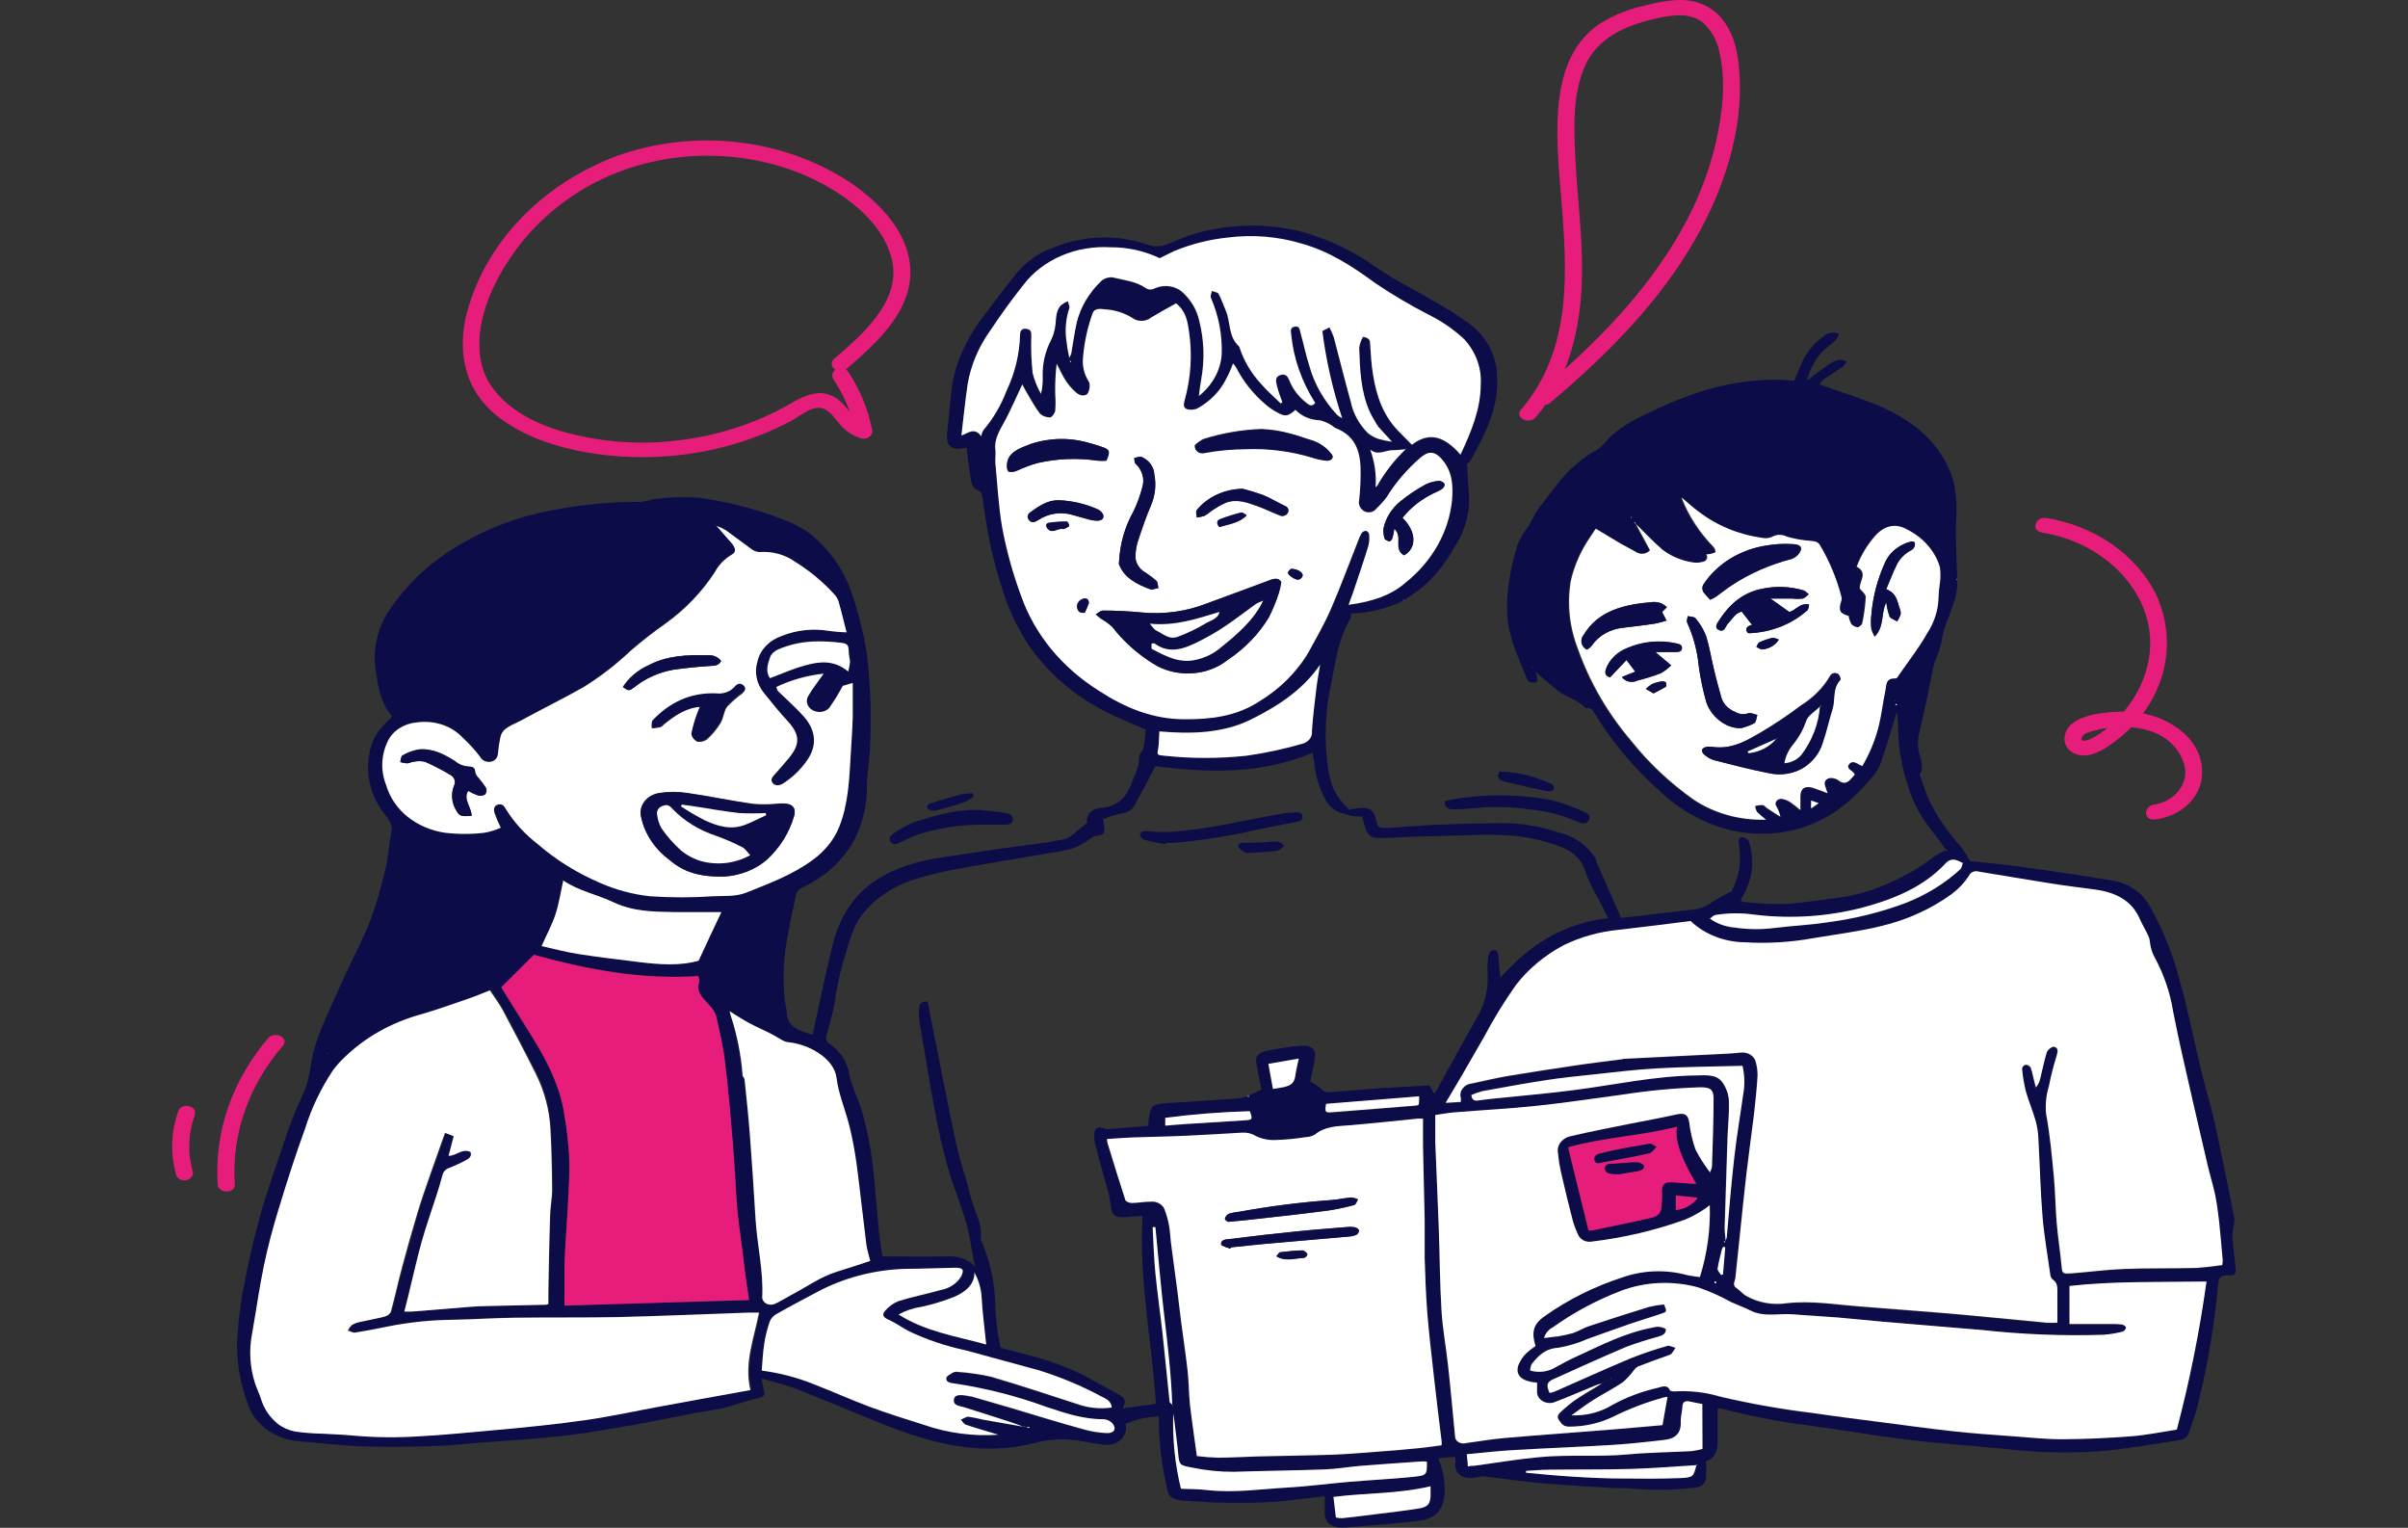 <?xml version="1.0" encoding="utf-8"?>
<!-- Generator: Adobe Illustrator 25.2.0, SVG Export Plug-In . SVG Version: 6.00 Build 0)  -->
<svg version="1.1" id="Layer_1" xmlns="http://www.w3.org/2000/svg" xmlns:xlink="http://www.w3.org/1999/xlink" x="0px" y="0px"
	 viewBox="0 0 402 255" style="enable-background:new 0 0 402 255;" xml:space="preserve">
<rect x="0" y="0" width="402" height="255" fill="#333333" stroke="none"/>
<style type="text/css">
	.st0{fill:#FFFFFF;}
	.st1{fill:#0C0D48;}
	.st2{fill:#E71D7C;}
	.st3{fill:none;stroke:#0C0D48;stroke-linecap:round;stroke-linejoin:round;}
	.st4{fill:#E1EDFA;}
	.st5{fill:#0C0D48;stroke:#0C0D48;stroke-linecap:round;stroke-linejoin:round;}
	.st6{fill:#E71D7C;stroke:#0C0D48;stroke-linecap:round;stroke-linejoin:round;}
	.st7{fill:#FFFFFF;stroke:#0C0D48;stroke-linecap:round;stroke-linejoin:round;}
	.st8{fill:none;stroke:#FFFFFF;stroke-linecap:round;stroke-linejoin:round;}
</style>
<g>
	<path class="st1" d="M175.05,41.67c2.56-1.19,5.39-1.87,8.29-2.01c2.9-0.13,5.79,0.3,8.48,1.25c1.75,0.57,3.13-0.14,4.46-0.73
		c2.93-1.27,6.09-2.06,9.33-2.34c4.35-0.47,8.76-0.07,12.91,1.19c4.06,1.27,7.83,3.15,11.16,5.54c3.19,2.22,6.85,3.99,10.26,6.01
		c1.87,1.07,3.67,2.22,5.4,3.46c1.43,1.09,2.57,2.43,3.36,3.94c0.79,1.51,1.21,3.14,1.22,4.8c0.33,4.8-1.65,9.06-3.96,13.24
		c-0.19,0.39-0.42,0.76-0.68,1.11c-0.09,0.12-0.23,0.21-0.38,0.25c0.13,2.07,0.27,3.98,0.38,5.89c0.01,2.87-0.86,5.69-2.53,8.16
		c-1.3,2.4-3.05,4.6-5.18,6.49c-0.96,0.82-2.08,1.51-3.13,2.22l-0.25-0.07l0.18,0.13c-2.71,1.36-5.75,2.12-8.87,2.22
		c0.06,0.24,0.06,0.48,0,0.72c-2.1,3.46-2.53,7.3-3.29,11.08c-0.87,3.99-1.11,8.07-0.72,12.11c0.25,2.48,0.53,5.07,2.31,7.23
		c0.44,0.54,0.95,1.11,1.42,1.59v0.06v-0.08c0.56-0.09,1.11-0.2,1.68-0.26c1.74-0.16,2.39,0.27,2.76,1.76
		c0.37,1.5,0.46,1.61,2.15,1.53c2.77-0.13,5.53-0.43,8.31-0.52c4.14-0.15,8.28-0.31,12.42-0.22c2.6,0.18,5.16,0.68,7.6,1.5
		c1.37,0.32,2.64,0.89,3.73,1.68c1.09,0.79,1.98,1.77,2.6,2.87v0.31l4.18,9.42c4.18-0.49,8.21-0.93,12.23-1.42
		c1.1-0.15,2.12-0.57,2.95-1.22c1.04-0.65,2.12-1.24,3.24-1.77c1.23-2.32,1.67-4.9,1.27-7.43c0-0.28-0.11-0.55-0.11-0.82
		c0-0.27,0.1-0.93,0.77-0.79c0.2,0.04,0.39,0.13,0.55,0.24c0.16,0.12,0.29,0.26,0.39,0.42c1,2.98,0.69,6.18-0.87,8.97
		c-0.14,0.24-0.28,0.5-0.41,0.74c-0.02,0.1-0.02,0.21,0,0.31c0.53,0.11,1.06,0.18,1.6,0.23c2.06,0.2,4.13,0.27,6.21,0.2
		c3.32-0.27,6.6-0.82,9.89-1.24c1.93-0.36,3.8-0.91,5.59-1.65c3.26-1.25,6.28-2.95,8.94-5.02c0.63-0.4,1.29-0.77,1.96-1.11
		l0.34,0.28l-0.3-0.3c-1.08-1.45-2.14-2.91-3.27-4.34c-1.51-2.15-2.63-4.49-3.29-6.95c-0.99-3.12-1.48-6.35-1.46-9.59
		c-0.03-0.71-0.1-1.42-0.22-2.13c-0.8,2.63-1.59,5.4-2.53,8.14c-0.3,0.92-0.78,1.8-1.42,2.58c-3.33,4.02-7.27,7.44-12.89,8.92
		c-4.21,1.07-8.71,0.92-12.82-0.43c-3.96-1.36-7.48-3.53-10.27-6.33c-4.17-3.76-7.71-8.01-10.52-12.64
		c-0.28-0.45-0.49-0.92-1.27-0.85c-0.08,0-0.16-0.01-0.23-0.04c-0.07-0.03-0.14-0.07-0.19-0.12c-1.13-1.28-2.99-1.62-4.29-2.65
		c-1.3-1.03-2.53-2.13-3.8-3.2l0.25,1.51c-0.14,0.12-0.32,0.2-0.51,0.23c-0.19,0.04-0.39,0.03-0.57-0.03
		c-0.18-0.05-0.35-0.15-0.48-0.28c-0.13-0.13-0.21-0.28-0.25-0.45c-0.82-1.98-1.68-3.96-2.33-5.99c-0.48-1.44-0.79-2.93-0.9-4.43
		c-0.1-1.83-0.01-3.66,0.25-5.48c0.33-2.18,0.83-4.34,1.49-6.46c0.48-1.05,1.07-2.06,1.79-3c0.56-0.93,0.99-1.93,1.62-2.82
		c1.32-1.8,2.69-3.57,4.13-5.31c0.73-0.85,1.55-1.63,2.44-2.35c0.82-0.76,1.75-1.42,2.76-1.96c1.39-0.67,2.03-1.87,3.05-2.79
		c1.67-1.4,3.57-2.56,5.64-3.46c2.8-1.42,5.73-2.64,8.76-3.64c4.16-1.39,8.57-2.11,13.02-2.11c0.99,0,1.98,0.11,2.94,0.18
		c0.53-1.23,1-2.38,1.52-3.52c0.78-1.52,1.95-2.86,3.41-3.92c0.32-0.29,0.74-0.49,1.19-0.56c0.45-0.07,0.92-0.02,1.34,0.15
		c-0.09,0.37-0.26,0.72-0.49,1.04c-0.77,0.74-1.69,1.37-2.44,2.12c-1.18,1.38-2,2.98-2.39,4.67c1.39-1.04,2.53-1.97,3.8-2.83
		c0.5-0.33,1.07-0.56,1.68-0.68c0.34-0.07,0.76,0.21,1.15,0.33c-0.15,0.3-0.35,0.59-0.61,0.83c-1.05,0.74-2.17,1.42-3.24,2.15
		c-0.27,0.25-0.5,0.53-0.7,0.83c2.99,1.04,5.88,1.97,8.66,3.05c6.69,2.58,11.7,6.59,13.68,12.95c0.53,2.23,0.69,4.51,0.46,6.78
		c-0.08,3.21,0.11,6.43,0.2,9.64c0,0-0.08,0.07-0.06,0.1c0.01,0.07,0.03,0.14,0.06,0.21c0.18,2.15-0.75,4.1-1.41,6.11
		c-0.56,1.2-0.95,2.46-1.15,3.75c-0.23,1.27-0.63,2.5-1.18,3.69c-0.23,0.73-0.37,1.49-0.52,2.22c-0.29,1.42-0.55,2.85-0.85,4.27
		c-0.46,2.09-0.96,4.18-1.41,6.28c-0.04,0.45-0.04,0.91,0,1.36c0,1.59,1.27,3.11,0.25,4.74c0.53,1.43,0.95,2.9,1.6,4.3
		c1.37,2.78,3.16,5.39,5.32,7.76c0.56,0.75,1.06,1.54,1.48,2.36c2.33,0.24,5.07,0.47,7.82,0.84c5.42,0.75,10.83,1.54,16.22,2.44
		c1.29,0.25,2.49,0.76,3.52,1.48c1.03,0.72,1.85,1.65,2.41,2.69c2.28,4,3.98,8.23,5.07,12.59c1.52,5.36,2.53,10.82,3.9,16.24
		c0.56,2.28,1.27,4.56,1.8,6.85c0.7,3.05,1.27,6.12,1.94,9.18c0.49,2.45,1.01,4.89,1.46,7.34c0,0.58-0.08,1.15-0.23,1.72
		c-0.08,0.48-0.11,0.97-0.09,1.46c0.15,1.7,0.32,3.39,0.54,5.08c0.11,0.86-0.06,1.29-1.27,1.21c-1.2-0.08-1.57,0.43-1.66,1.42
		c-0.61,6.84-1.75,13.63-3.42,20.33c-0.42,1.64-1,3.25-1.6,4.84c-0.09,0.2-0.23,0.38-0.41,0.53c-0.18,0.15-0.39,0.26-0.63,0.33
		c-4.48,0.69-8.97,1.51-13.5,1.9c-5.33,0.37-10.68,0.26-15.98-0.36c-4.38-0.44-8.78-0.76-13.16-1.2c-2.44-0.24-4.88-0.55-7.31-0.9
		c-4.18-0.6-8.33-1.31-12.53-1.85c-4.76-0.6-9.46-1.51-14.07-2.72c-0.31-0.06-0.63-0.1-0.95-0.13c0,1.17,0,2.27,0,3.33
		c0,0.74,0,1.47,0,2.22c0,1.45-0.34,2.73-1.93,3.33c0.06,0.95,0.06,1.9,0,2.85c-0.06,0.42-0.29,0.81-0.65,1.09
		c-0.36,0.28-0.83,0.44-1.31,0.45c-3.49,0.41-7.03,0.45-10.54,0.13c-1.14-0.13-2.32,0-3.46-0.1c-3.94-0.24-7.88-0.47-11.8-0.82
		c-3.13-0.28-6.23-0.74-9.36-1.11c-0.36-0.01-0.72,0.04-1.06,0.14c-2.34,0.55-3.93-0.55-3.66-2.48c0.01-0.3-0.02-0.6-0.08-0.9
		l-1.27,0.07c-0.44,0-0.87,0.11-1.53,0.19c0.41,0.98,0.72,1.98,0.94,3c0.19,1.92,0.39,3.89-0.73,5.65
		c-0.39,0.51-0.92,0.94-1.54,1.24c-0.62,0.3-1.3,0.48-2.01,0.51c-4.01,0.48-8.04,0.81-12.07,1.11c-2.18,0.19-3.74-0.59-3.53-2.99
		c0.06-0.69,0-1.37,0-2.22c-3.01,0.34-5.9,0.75-8.8,0.95c-2.7,0.18-5.41,0.17-8.12,0.13c-2.04,0-4.08-0.21-6.1-0.32
		c-0.21,0.02-0.42,0.02-0.63,0c-2.15-0.39-2.44-0.61-2.79-2.58c-0.85-3.79-1.27-7.65-1.27-11.52c-1.93,0.08-3.81,0.51-5.54,1.27
		c0.13,0.45,0.12,0.92-0.01,1.37c-0.13,0.45-0.38,0.86-0.74,1.21c-0.36,0.34-0.8,0.61-1.3,0.76c-0.5,0.16-1.03,0.21-1.56,0.14
		c-1.03-0.15-2.06-0.29-3.08-0.49c-2.75-0.59-5.62-0.54-8.33,0.14c-3.45,0.92-7.09,1.21-10.68,0.85
		c-5.77-0.53-11.06-2.42-16.26-4.52c-4.23-1.71-8.41-3.51-12.66-5.18c-1.87-0.73-3.89-1.21-6.13-1.88c0.13,0.77,0.18,1.2,0.29,1.62
		c0.32,1.19,0.28,1.41-1.01,1.71c-2.53,0.6-4.96,1.63-7.6,2c-3.98,0.55-7.88,1.52-11.84,2.22c-4.26,0.74-8.51,1.52-12.79,2.02
		c-4.84,0.55-9.7,0.82-14.55,1.21c-2.3,0.18-4.61,0.45-6.91,0.51c-4.04,0.11-8.09,0.2-12.13,0.06c-3.56-0.12-7.11-0.58-10.66-0.85
		c-2.03-0.16-3.95-0.87-5.5-2.02c-1.55-1.16-2.65-2.71-3.14-4.44c-1.17-3.09-1.76-6.33-1.75-9.59c0.11-2.88,0.42-5.76,0.91-8.61
		c0.79-4.25,1.71-8.49,2.86-12.67c1.15-4.18,2.53-8,3.89-11.98c0.89-2.86,1.98-5.68,3.27-8.42c1.14-2.28,1.27-4.66,1.76-7
		c0.54-2.01,1.26-3.99,2.15-5.9c1.17-2.75,2.43-5.46,3.69-8.19c1.25-2.73,2.66-5.28,3.69-8c1.03-2.83,1.87-5.7,2.53-8.61
		c0.51-2.06,0.6-4.19,1.03-6.26c0.3-1.42-0.66-2.32-1.38-3.33c-1.27-1.72-2.09-3.67-2.39-5.7c-0.3-2.03-0.08-4.1,0.64-6.05
		c0.34-0.82,0.82-1.59,1.41-2.29c0.58-0.67,1.21-1.3,1.87-1.91c-2-2.22-2.39-5.1-2.8-7.92c-0.54-3.89,0.58-7.81,3.15-11.02
		c1.88-2.6,4.17-4.95,6.81-6.98c5.17-3.92,11.32-6.73,17.96-8.2c5.31-1.14,10.75-1.71,16.21-1.71c1.01,0,2-0.48,3.03-0.54
		c2.23-0.25,4.49-0.3,6.74-0.16c5.26,0.71,10.38,2.08,15.2,4.07c2.09,0.87,3.93,2.15,5.38,3.72c2.05,2.1,3.63,4.52,4.66,7.13
		c0.87,2.39,1.58,4.82,2.13,7.28c0.43,1.7,0.73,3.42,0.9,5.15c0.25,2.55,0.42,5.11,0.49,7.68c0,2.38,0,4.77-0.13,7.15
		c-0.1,2.07-0.53,4.14-0.49,6.21c-0.01,1.9-0.3,3.79-0.86,5.62c-0.68,2.36-1.91,4.56-3.63,6.47c-1.72,1.91-3.87,3.48-6.33,4.61
		c-0.44,0.2-0.78,0.54-0.95,0.95c-0.52,2.22-1,4.43-1.36,6.59c-0.79,3.7-0.99,7.47-0.6,11.22c0.13,0.72,0.3,1.44,0.35,2.22
		c0.14,2.34,2.13,2.98,4.31,3.55c1.06-4.87,2.06-9.75,3.24-14.62c1.27-5.26,4-9.79,9.64-12.45c2.69-1.23,5.59-2.08,8.59-2.49
		c3.09-0.47,6.19-0.93,9.31-1.39c2.72-0.39,5.46-0.74,8.18-1.11c1.08-0.17,2.15-0.37,3.22-0.59c0.29-0.08,0.56-0.21,0.8-0.39
		c0.91-0.72,1.81-1.47,2.85-2.32c-0.12-0.53,0-1.07,0.33-1.52c0.34-0.45,0.86-0.76,1.46-0.87c0.1-0.04,0.2-0.06,0.3-0.07
		c3.8-0.19,4.84-2.72,5.78-5.31c0.55-1.04,0.83-2.18,0.82-3.32c0-0.4,0.61-0.83,0.7-1.3c0.22-1.11,0.28-2.22,0.39-3.16
		c-2.36-1.04-4.58-1.9-6.66-2.97c-5.53-2.8-10.1-6.83-13.25-11.69c-1.79-2.85-3.17-5.87-4.12-9.01c-1.09-3.43-1.94-6.92-2.53-10.45
		c-0.28-1.63-0.48-3.33-0.76-4.89c0-0.31-0.28-0.76-0.54-0.85c-1.05-0.32-1.2-1.11-1.33-1.85c-0.29-1.75-0.49-3.51-0.75-5.39
		c0.16,0.07,0.11,0,0.08,0c-2.47,0.63-3.52-0.11-3.29-2.35c0.25-2.56,0.46-5.11,0.79-7.66c0.15-1.27,0.44-2.53,0.87-3.75
		c0.88-2.58,2.16-5.04,3.8-7.32c2.08-2.76,4.13-5.54,6.33-8.22c1.36-1.56,3.08-2.84,5.07-3.75L175.05,41.67z M269.03,230.09
		l-1.27,0.48l-0.3,0.32c-0.3,0.06-0.59,0.14-0.87,0.23c-2.28,0.93-4.52,1.93-6.83,2.8c-0.34,0.16-0.72,0.24-1.11,0.22
		c-0.39-0.02-0.76-0.12-1.08-0.31c-0.32-0.19-0.58-0.45-0.74-0.76c-0.17-0.31-0.23-0.65-0.19-0.98c0-0.45,0-0.91,0-1.35
		c-2.53-0.18-3.67-1.22-3.13-2.89c0.28-0.72,0.71-1.38,1.27-1.96c0.49-0.46,1.02-0.88,1.6-1.26c-0.66-2.22-0.49-3.58,1.52-4.98
		c3.92-2.78,8.34-4.98,13.08-6.51c3.44-1.2,7.24-1.32,10.77-0.34c0.68,0.14,1.38,0.25,2.08,0.32c1.22-3.9,1.77-7.95,1.65-11.99
		c-1.22,0.95-2.58,1.75-4.05,2.37c-5.03,1.84-10.31,3.09-15.7,3.75c-0.46,0.07-0.94,0-1.34-0.2c-0.41-0.2-0.72-0.52-0.89-0.91
		c-0.34-0.72-0.63-1.46-0.86-2.22c-0.68-2.59-1.31-5.17-1.9-7.76c-0.29-1.21-0.49-2.43-0.61-3.66c-0.07-0.32-0.07-0.65,0.01-0.97
		c0.08-0.32,0.23-0.62,0.44-0.89c0.21-0.27,0.48-0.5,0.8-0.67c0.31-0.18,0.66-0.3,1.03-0.36c3.19-0.74,6.41-1.35,9.61-2.01
		c2.61-0.53,5.23-1,7.81-1.56c1.44-0.32,1.99,0,2.2,1.27c0.18,1.55,0.53,3.07,1.05,4.56c0.67,1.33,1.48,2.6,2.41,3.8
		c0.02,0.04,0.05,0.08,0.08,0.11c0,0,0.06,0,0.1,0l-0.21-0.08c0.16-0.28,0.28-0.58,0.34-0.9c0.11-3.78,0.23-7.56,0.27-11.34
		c0-1.62-0.61-1.96-2.25-1.94c-4.36,0.15-8.7,0.56-12.99,1.23c-4.72,0.63-9.42,1.35-14.16,1.85c-4.74,0.5-9.31,0.74-13.93,1.11
		c-1.11,0.1-2.22,0.31-3.13,0.44c0,1.69,0,3.12,0,4.55c0.18,4.72,0.42,9.44,0.58,14.18c0.16,4.73,0.18,9.25,0.46,13.88
		c0.18,3.06,0.76,6.08,1.09,9.13c0.43,3.95,0.79,7.9,1.17,11.85c0,0.19,0.05,0.38,0.14,0.55c0.1,0.17,0.24,0.32,0.41,0.43
		c0.17,0.11,0.38,0.19,0.59,0.22c0.21,0.03,0.43,0.02,0.64-0.04c2.18-0.3,4.34-0.68,6.55-0.86c6.03-0.52,12.07-0.95,18.11-1.43
		c2.79-0.22,5.59-0.49,8.2-0.71l0.84-4.72c-0.23,0.02-0.46,0.06-0.68,0.11c-2.95,0.82-5.8,1.9-8.49,3.25
		c-2.21,1.06-4.7,1.61-7.22,1.61c-1.01,0-1.27-0.54-1.73-1.11c-0.47-0.57,0-1.11,0.43-1.46c0.75-0.71,1.56-1.36,2.42-1.96
		c1.41-0.94,2.89-1.8,4.34-2.68l0.29-0.32l1.27-0.48c0.03-0.03,0.06-0.06,0.08-0.1c0,0,0,0,0-0.07L269.03,230.09z M279.74,201.95
		c0.75-0.08,1.48-0.31,2.12-0.67c0.64-0.36,1.18-0.84,1.58-1.4l-3.67-0.37v2.46L279.74,201.95z M229.65,81.33
		c0.11-0.09,0.21-0.18,0.3-0.29c1.24-2.22,2.84-4.27,4.75-6.08c0.04,0.01,0.08,0.01,0.13,0c0,0,0,0,0-0.08l-0.1,0.16
		c-0.79,0.07-1.56,0.16-2.34,0.17c-1.19,0-2.41,0.95-3.65-0.1c0.74,2.03,1.05,4.16,0.9,6.28v0.06L229.65,81.33z M195.73,234.46v0.15
		c0,0,0,0,0-0.06l-0.08-0.08c-0.16-4.98-0.73-9.92-1.33-14.87c-0.6-4.95-1-9.88-1.48-14.82h-0.46c0.14,2.56,0.2,5.12,0.46,7.67
		c0.33,3.33,0.84,6.75,1.2,10.12c0.42,3.78,0.76,7.56,1.17,11.34C195.25,234.12,195.57,234.28,195.73,234.46z M283.26,244.51
		c-3.8,0.22-7.51,0.54-11.27,0.65c-4.51,0.13-9.03,0.07-13.54,0.12c-1.27,0-2.53,0.13-3.8,0.2v0.31c2.61,0.22,5.2,0.49,7.81,0.64
		c2.61,0.16,5.47,0.28,8.22,0.31c3.24,0,6.5,0.06,9.73-0.07c2.23-0.09,2.23-0.2,2.75-2.22h0.14L283.26,244.51z M162.65,212.37v-0.1
		v0.08c0,2.04-1.48,3.26-3.25,4.07c-1.81,0.72-3.68,1.3-5.61,1.72c-1.35,0.2-2.64,0.63-3.8,1.27c4.48,2.89,9.73,3.64,14.62,5.01
		c-0.28-2.83-0.65-5.54-0.79-8.26c-0.13-1.32-0.52-2.61-1.17-3.81V212.37z M327.7,144.07c-1.27-0.75-2.07-0.79-2.86,0.07
		c-3.58,3.86-8.49,5.92-13.72,7.33c-5.88,1.54-12.08,1.96-18.16,1.22c-2.18-0.32-4.41-0.3-6.59,0.06c-0.3,0.07-0.54,0.38-0.86,0.6
		c1.18,0.85,2.62,1.37,4.14,1.49c2.22,0.32,4.48,0.34,6.7,0.06c2.94-0.38,5.93-0.49,8.86-0.95c4.43-0.58,8.76-1.66,12.88-3.2
		c3.44-1.35,6.55-3.29,9.14-5.69c0.24-0.23,0.25-0.65,0.38-0.99h0.11c0,0,0-0.06,0-0.08L327.7,144.07z M288.03,207.03
		c0.09-0.16,0.15-0.33,0.19-0.5c0.44-4.43,0.8-8.97,1.27-13.43c0.39-3.48,0.99-6.94,1.47-10.41c0.29-1.59,0.25-3.22-0.11-4.8
		c-4.89,0.13-9.64,0.17-14.36,0.43c-3.61,0.2-7.21,0.67-10.8,1.04c-2.53,0.27-5,0.51-7.49,0.9c-3.61,0.55-7.19,1.21-10.79,1.86
		c-0.63,0.17-1.24,0.38-1.82,0.64c0.09,0.76,0.46,1.01,1.18,0.91s1.56-0.2,2.34-0.29c4.48-0.47,8.98-0.84,13.45-1.42
		c6.84-0.88,13.59-2.38,20.57-2.47c1.62,0,3.41-0.25,4.39,1.19c0.62,0.89,0.99,1.9,1.06,2.95c0.09,2.07-0.15,4.16-0.23,6.24
		c-0.18,5.03-0.34,10.07-0.48,15.11c0,0.7,0.1,1.39,0.15,2.08l-0.29,0.19l0.14,0.14L288.03,207.03z M123.93,179.54
		c0.14,0.18,0.25,0.39,0.32,0.6c0.32,3.13,0.67,6.25,0.9,9.39c0.35,4.66,0.65,9.31,0.94,13.98c0.28,4.37,1.36,8.69,1.11,13.1
		c0.02,0.21,0.11,0.41,0.24,0.59c0.14,0.18,0.32,0.32,0.53,0.42c0.22,0.1,0.45,0.15,0.7,0.14c0.24,0,0.48-0.06,0.69-0.16
		c0.92-0.43,1.76-0.98,2.66-1.45c2.53-1.33,4.84-3.04,7.7-3.92c1.8-0.55,3.58-1.11,5.51-1.78c-0.21-0.9-0.52-1.83-0.65-2.76
		c-0.56-4.43-1.03-8.87-1.61-13.3c-0.29-2.12-0.67-4.25-1.19-6.34c-0.67-2.74-1.84-5.41-2.18-8.17c-0.41-3.19-4.55-5.61-8.14-5.94
		c-0.35-0.06-0.68-0.18-0.98-0.37c-0.57-0.3-1.09-0.66-1.67-0.95c-1.27-0.62-2.53-1.16-3.7-1.82c-1.17-0.65-2.25-1.34-3.37-2.03
		l-0.1-0.08l0.13,0.06c0,0.22,0.1,0.44,0.16,0.67c1.09,3.3,1.76,6.7,2.01,10.13l-0.09,0.08c0,0,0,0,0,0.07L123.93,179.54z
		 M170.89,238.16l0.94,0.22v-0.15h-1c-0.73-0.28-1.47-0.57-2.22-0.81c-2.53-0.83-5.07-1.67-7.68-2.45
		c-0.85-0.26-1.91-0.26-1.72-1.37c0.11-0.7,0.9-0.82,2.46-0.51c0.15,0,0.32,0,0.47,0.07l6.55,1.9c4.07,1.21,8.13,2.45,12.22,3.6
		c1.23,0.35,2.51,0.55,3.8,0.61c1.27,0.07,1.7-0.74,0.94-1.63c-0.17-0.19-0.39-0.35-0.64-0.47c-0.25-0.12-0.52-0.19-0.79-0.21
		c-3.44,0-6.59-1.11-9.69-2.1c-4.92-1.8-10.07-3.1-15.32-3.89c-0.62-0.07-1.43-0.2-1.27-0.91c0.06-0.37,0.72-0.67,1.16-0.93
		c0.24-0.1,0.5-0.13,0.76-0.08c1.88,0.13,3.74,0.4,5.56,0.81c4.81,1.41,9.56,2.99,14.31,4.53c1.84,0.66,3.85,0.88,5.81,0.61
		c0-1.11-0.94-1.47-1.75-1.86c-3.27-1.76-6.74-3.22-10.36-4.34c-4.08-1.11-8.12-2.22-12.18-3.32c-3.35-0.71-6.58-1.8-9.61-3.24
		c-1.15-0.62-2.22-1.4-3.42-1.93c-0.94-0.42-1.03-0.93-0.46-1.51c0.56-0.67,1.29-1.21,2.14-1.57c2.31-0.73,4.72-1.2,7.05-1.87
		c0.75-0.13,1.45-0.4,2.05-0.8c0.61-0.4,1.1-0.91,1.45-1.5c0.52-1.11,0.3-1.45-1.04-1.43c-2.66,0-5.32,0.14-7.98,0.18
		c-5.38,0.11-10.63,1.47-15.2,3.96c-2.27,1.19-4.55,2.39-6.76,3.67c-0.48,0.31-0.84,0.74-1.01,1.24c-0.4,1.18-0.69,2.39-0.89,3.61
		c-0.23,1.49-0.29,2.99-0.42,4.5c3.02,0.4,5.96,1.17,8.74,2.29c3.12,1.22,6.14,2.59,9.27,3.75c3.13,1.15,6.08,2.06,9.14,3.04
		c3.93,1.35,8.15,1.91,12.36,1.63c-1.81-0.54-3.62-1.11-5.41-1.66c-0.37-0.12-0.58-0.55-0.87-0.85c0.43-0.18,0.87-0.52,1.27-0.5
		c0.82,0.12,1.63,0.28,2.43,0.49c2.27,0.4,4.55,0.78,6.79,1.17V238.16z M160.46,72.75c1.1-0.38,2.2-1.45,3.32,0.13
		c0.05-0.35,0.16-0.68,0.34-1c1.68-1.99,2.98-4.2,3.86-6.55c1.42-2.97,2.19-6.15,2.27-9.37c0-0.63,0.27-1.11,1.06-1.02
		c0.8,0.09,0.84,0.58,0.82,1.23c-0.07,2.06,0.01,4.12,0.23,6.17c0.3,1.2,0.77,2.36,1.39,3.46c0.23-0.95,0.32-1.92,0.28-2.89
		c-0.07-2.11,0.41-4.22,1.42-6.14c0.24-0.48,0.42-0.99,0.53-1.51c0.42-1.4,0-2.98,1.08-4.23c0.35-0.28,0.75-0.51,1.18-0.69
		c0.09,0.41,0.37,0.88,0.22,1.22c-0.56,1.73-0.72,3.54-0.47,5.32c0.1,0.96,0.26,1.92,0.48,2.87c0.13-0.21,0.24-0.43,0.33-0.65
		c0.32-1.76,0.53-3.55,0.94-5.3c0.64-2.52,2.01-4.84,3.99-6.75c0.24-0.24,0.54-0.43,0.87-0.55c0.34-0.12,0.7-0.17,1.06-0.15
		c1.89,0.47,3.94,0.63,5.55,1.77c0.21,0.16,0.48,0.25,0.75,0.26c0.28,0.01,0.55-0.06,0.78-0.19c0.78-0.35,1.66-0.46,2.52-0.33
		c0.86,0.14,1.64,0.52,2.23,1.08c1.35,1.28,2.28,2.87,2.66,4.58c0.84,3.28,0.95,6.66,0.33,9.98c-0.15,0.78-0.22,1.56-0.37,2.65
		c2.23-1.76,3.59-4.22,3.8-6.84c0.13-3.27-0.48-6.52-1.81-9.58c-0.11-0.31,0.11-0.73,0.18-1.11c0.39,0.16,0.99,0.21,1.11,0.47
		c0.49,0.9,0.8,1.86,1.2,2.79c0.85,1.96,0.38,4.29,2.19,5.97c0.06,0.08,0.11,0.16,0.13,0.25c0.71,2.18,1.9,4.21,3.52,5.97
		c1,1.16,2.22,2.22,3.33,3.32l0.28-0.18c-0.3-0.91-0.68-1.82-0.9-2.75c-0.15-0.67-0.32-1.54,0.63-1.82
		c0.95-0.28,1.27,0.55,1.56,1.19c0.58,1.34,1.53,2.54,2.76,3.49c0.49,0.39,0.92,0.62,1.44,0c-2.25-3.51-3.62-7.4-4.01-11.42
		c-0.08-0.65-0.09-1.2,0.62-1.33c0.71-0.13,0.81,0.61,0.94,1.05c0.52,1.82,0.89,3.68,1.48,5.54c0.83,3,2.43,5.8,4.67,8.19
		c0.25,0.19,0.51,0.37,0.8,0.52c-1.58-4.76-2.68-9.64-3.31-14.56l1.18-0.62c0.28,0.52,0.52,1.06,0.72,1.61
		c0.96,3.61,1.85,7.26,2.86,10.87c0.4,1.91,1.37,3.69,2.82,5.15c0.52,0.43,1.13,0.76,1.8,0.99c0.73,0.21,1.48,0.36,2.24,0.47
		l-2.43-2.66h0.14l-0.1-0.1v0.13c-0.46-0.81-0.97-1.6-1.34-2.44c-1.48-3.4-1.58-6.98-1.71-10.55c0.1-0.64,0.31-1.26,0.63-1.84
		c0.97,0.16,1.17,0.53,1.19,1.11c0.11,1.74,0.22,3.49,0.49,5.21c0.58,3.59,1.7,6.99,4.58,9.76c0.66,0.62,1.27,1.29,1.9,1.93
		c2.87-2.22,5.42-1.44,8.11,1.65c1.8-3.81,3.39-7.63,3.38-11.77c0.16-2.68-0.81-5.33-2.71-7.44c-1.79-1.68-3.86-3.1-6.14-4.22
		c-3.02-1.56-5.93-3.28-8.7-5.15c-3.8-2.76-7.6-5.32-12.39-6.65c-3.94-1.18-8.14-1.52-12.26-1c-3.07,0.31-6.07,1.06-8.87,2.22
		c-0.79,0.35-1.55,0.74-2.53,1.23c-2.52-1.21-5.36-1.83-8.23-1.82c-2.81-0.17-5.63,0.31-8.16,1.4c-2.53,1.08-4.7,2.73-6.28,4.78
		c-1.99,2.48-3.8,5.05-5.58,7.67c-1.95,2.72-3.25,5.77-3.8,8.94c-0.42,2.87-0.71,5.75-1.05,8.62h-0.08L160.46,72.75z M272.8,87.16
		v-0.07v0.08l2.53,4.71c-0.14,0.16-0.3,0.29-0.5,0.38c-0.19,0.1-0.41,0.16-0.63,0.19c-0.22,0.02-0.45,0.01-0.66-0.04
		c-0.21-0.05-0.42-0.14-0.59-0.26c-0.84-0.48-1.71-0.91-2.53-1.39c-1.37-0.8-2.72-1.63-4.15-2.48c-0.34,0.51-0.65,0.99-0.96,1.45
		c-1.56,2.28-2.65,4.78-3.23,7.39c-0.61,3.82-0.18,7.71,1.27,11.35c1.96,5.52,4.99,10.71,8.95,15.34c2.88,3.6,6.32,6.84,10.22,9.62
		c3.48,2.35,7.79,3.56,12.18,3.41c-0.54-0.4-1.05-0.84-1.52-1.31c-0.17-0.31-0.27-0.64-0.3-0.97c0.41-0.1,0.84-0.16,1.27-0.16
		c0.25,0,0.46,0.35,0.71,0.51c0.73,0.5,1.49,0.97,2.24,1.45c-0.14-0.63-0.38-1.23-0.71-1.8c-0.08-0.14-0.12-0.3-0.11-0.45
		s0.08-0.31,0.2-0.43c0.11-0.12,0.26-0.22,0.43-0.27c0.17-0.05,0.35-0.05,0.53-0.01c0.49,0.09,0.95,0.28,1.34,0.55
		c0.58,0.41,1.12,0.84,1.65,1.3c0-0.99,0-1.65,0-2.31c0-1.33,0.82-1.83,2.23-1.36c0.71,0.23,1.39,0.52,2.32,0.86
		c-0.19-0.47-0.35-0.95-0.48-1.43c-0.04-0.14-0.03-0.29,0.01-0.43c0.04-0.14,0.12-0.27,0.23-0.38c0.11-0.11,0.25-0.19,0.41-0.24
		c0.16-0.05,0.32-0.07,0.49-0.06c0.42,0.02,0.83,0.15,1.15,0.39c0.86,0.68,1.49,0.47,2.1-0.26c0.2-0.24,0.42-0.49,0.61-0.7
		c-0.2-0.69-1.58-0.94-0.91-1.76c0.67-0.82,1.44,0.08,2.18,0.33c1.29-2.19,2.23-4.53,2.8-6.94c0.46-1.88,0.66-3.81,1.06-5.7
		c0.19-0.86,0-2.07,1.74-1.98c0.18,0,0.41-0.4,0.56-0.63c1.6-2.31,3.34-4.53,4.7-6.95c1.21-1.84,1.85-3.92,1.87-6.04
		c0.03-0.74,0.1-1.48,0.22-2.22c0.13-0.91,0.13-1.83,0-2.74c-0.38-1.29-1.05-2.51-1.97-3.58c-0.92-1.07-2.07-1.96-3.39-2.64
		c-1.94-1.11-3.72-0.76-5.27,0.82c-1.43,1.59-2.53,3.39-3.24,5.32c2.01,1.11,0.33,2.48,0.53,3.69c0.39,0.44,1,0.93,0.97,1.4
		c-0.08,1.46-0.28,2.91-0.58,4.35c0,0.28-0.54,0.7-0.81,0.69c-0.21-0.03-0.42-0.09-0.61-0.19c-0.18-0.1-0.34-0.24-0.46-0.39
		c-0.21-0.42-0.35-0.86-0.42-1.31c-1.27-0.37-1.58-0.72-1.43-1.74c0-0.45,0.37-0.94,0.25-1.35c-0.76-3.04-1.98-5.98-3.61-8.74
		c-0.35-0.58-0.87-0.63-1.55-0.7c-1.34-0.09-2.67-0.33-3.95-0.7c-0.38-0.21-0.83-0.31-1.28-0.3c-0.45,0.01-0.89,0.14-1.25,0.36
		c-0.46,0.19-0.97,0.24-1.47,0.16c-4-0.54-7.74-2.08-10.78-4.43c-0.92-0.67-1.75-1.44-2.82-2.34c1.15,2.99,2.93,5.76,5.27,8.17
		c0.26,0.26,0.4,0.6,0.41,0.94c0,0.1-0.56,0.24-0.87,0.32c-0.22,0.04-0.44,0.06-0.66,0.07c0.09,0.12,0.14,0.26,0.15,0.4
		c0.01,0.14-0.02,0.29-0.1,0.42c-0.07,0.13-0.18,0.24-0.32,0.32c-0.14,0.08-0.3,0.13-0.46,0.14c-0.5,0.12-1.03,0.14-1.54,0.06
		c-1.88-0.29-3.64-1.03-5.07-2.14c-1.53-1.51-3.01-3.14-4.58-4.64V87.16z M259.84,223.11c0.9-0.15,1.8-0.34,2.67-0.58
		c0.89-0.29,1.66-0.81,2.53-1.11c3.38-1.12,6.75-2.2,10.13-3.25c0.83-0.2,1.68-0.34,2.53-0.42c0.49,1.16,0.49,1.22-0.33,1.5
		c-1.75,0.59-3.53,1.11-5.28,1.72c-2.39,0.82-4.76,1.71-7.15,2.54c-1.53,0.69-3.16,1.18-4.85,1.47c-2.27,0.14-3.34,1.35-4.46,2.69
		c-0.17,0.35-0.26,0.73-0.27,1.11c0.7,0.21,1.45,0.27,2.18,0.18c0.73-0.09,1.43-0.34,2.04-0.71c1.19-0.67,2.39-1.31,3.65-1.87
		c4.09-1.86,8.07-3.93,12.66-4.78c0.35-0.11,0.73-0.15,1.1-0.1c0.37,0.05,0.72,0.17,1.03,0.37c0,0.82-0.61,1.11-1.27,1.26
		c-1.8,0.48-3.56,1.04-5.29,1.68c-4.1,1.73-8.13,3.57-12.18,5.39c-1.14,0.5-1.27,1.02-0.67,2.33c0.29-0.06,0.58-0.14,0.85-0.24
		c4.24-1.86,8.45-3.78,12.66-5.54c2.01-0.8,4.06-1.49,6.15-2.08c0.37-0.11,0.9,0.2,1.36,0.32c-0.2,0.34-0.42,0.67-0.66,0.99
		c-0.15,0.13-0.34,0.22-0.54,0.27c-1.67,0.62-3.36,1.21-5.07,1.87c-0.34,0.13-0.56,0.51-0.81,0.78c-0.5,0.68-1.08,1.31-1.75,1.87
		c-1.58,1.05-3.32,1.94-4.93,2.95c-1.19,0.75-2.29,1.62-3.61,2.54c2.39,0.09,4.75-0.5,6.73-1.68c2.39-1.33,5.01-2.31,7.75-2.93
		c0.72-0.2,1.54-0.54,1.97,0.44c0,0.12,0.46,0.19,0.68,0.18c2.62-0.17,5.26,0.13,7.75,0.88c5.11,1.19,10.3,2.11,15.54,2.74
		c3.63,0.55,7.28,1,10.92,1.47c4.14,0.53,8.26,1.11,12.41,1.56c3.32,0.37,6.66,0.6,10.01,0.84c2.72,0.2,5.45,0.5,8.17,0.49
		c3.87,0,7.75-0.2,11.61-0.5c2.53-0.2,5.07-0.73,7.52-1.11c2.18-8.16,3.86-16.41,5.04-24.73c-7.85,0.12-15.49-0.09-22.87,0.74v6.35
		h7.08c0.57-0.02,1.14,0.01,1.71,0.09c0.25,0,0.67,0.34,0.65,0.48c-0.02,0.15-0.08,0.29-0.18,0.41c-0.1,0.12-0.23,0.22-0.38,0.29
		c-1.05,0.27-2.14,0.45-3.23,0.53c-6.77,0.21-13.54-0.06-20.26-0.8l-16.29-1.36c-2.6-0.22-5.19-0.51-7.79-0.73
		c-2.6-0.22-4.9-0.31-7.35-0.52c-2.44-0.21-4.91,0.53-7.22-0.64c-1.04-0.52-2.17-0.92-3.24-1.41c-1.72-0.95-3.53-1.76-5.42-2.43
		c-4.27-1.2-8.89-1-13.01,0.57c-4.05,1.56-7.83,3.59-11.26,6.03c-0.38,0.2-0.72,0.46-0.98,0.77c-0.26,0.32-0.45,0.67-0.54,1.06
		l1.67-0.2L259.84,223.11z M119.53,87.73c0.01-0.04,0.01-0.07,0-0.11c0,0-0.06,0-0.09,0l0.18,0.1l2.47,2.84
		c0.72,0.83,0.84,1.54,0.11,1.91c-1.26,0.76-2.27,1.8-2.91,3.01c-2.1,3.23-4.86,6.11-8.13,8.48c-2.07,1.46-4.05,3-5.94,4.63
		c-2.37,2.26-5.01,4.29-7.86,6.06c-3.47,1.95-7.07,3.74-10.58,5.64c-1.27,0.7-2.98,1.11-3.27,2.75c-0.17,0.81-0.3,1.63-0.37,2.45
		c0,0.77-0.32,1.37-1.2,1.59c-0.37,0.07-0.75,0.02-1.08-0.13c-0.33-0.15-0.59-0.4-0.74-0.71c-0.86-1.12-1.82-2.17-2.87-3.15
		c-0.91-0.99-2.11-1.75-3.47-2.2c-1.36-0.45-2.83-0.57-4.26-0.36c-1.05,0.09-2.06,0.44-2.9,0.99c-0.85,0.55-1.51,1.3-1.91,2.16
		c-1.12,2.35-1.2,4.99-0.23,7.39c0.59,2,1.82,3.81,3.56,5.2c1.74,1.4,3.9,2.32,6.23,2.66c2.19,0.26,4.4,0.26,6.59,0
		c0.95-0.17,1.86-0.45,2.72-0.84c-0.4-0.79-0.75-1.61-1.04-2.44c-0.14-0.5-0.27-1.19,0.56-1.42c0.82-0.23,1.06,0.27,1.37,0.81
		c1.35,2.17,3.13,4.11,5.24,5.75c3.01,2.63,6.5,4.8,10.31,6.45c2.65,1.19,5.52,1.97,8.49,2.29c3.49,0.24,7,0.24,10.5,0
		c1.84-0.1,3.71,0.11,5.53-0.6c3.94-1.54,7.88-2.99,11.22-5.54c1.96-1.44,3.45-3.3,4.31-5.41c1.55-3.88,1.68-8.01,1.93-12.1
		c0.13-2.08,0.28-4.17,0.34-6.25c0-1.91,0-3.81,0-5.69l-1.66,0.48c-0.67,1.26-1.43,2.48-2.25,3.66c-0.33,0.37-0.8,0.61-1.33,0.68
		c-0.53,0.07-1.06-0.04-1.5-0.3c-0.44-0.26-0.75-0.66-0.87-1.11c-0.12-0.45-0.04-0.93,0.23-1.33c0.77-1.26,1.7-2.45,2.53-3.64
		c-2.77,0.3-5.45,1.05-7.9,2.22c0.04,0.23,0.13,0.46,0.25,0.66c1.46,1.43,3.01,2.79,4.36,4.3c0.74,0.82,1.27,1.77,1.53,2.78
		c0.61,2.52-0.8,4.52-2.53,6.36c-0.71,0.76-1.51,1.44-2.39,2.05c-0.51,0.35-1.27,0.69-1.79,0c-0.52-0.69-0.11-1.01,0.3-1.46
		c0.81-0.89,1.58-1.8,2.36-2.72c1.96-2.36,1.86-3.96-0.18-6.18c-1.38-1.5-2.63-3.09-3.93-4.66c-0.63-0.77-1.06-1.64-1.25-2.57
		c-0.19-0.93-0.14-1.88,0.15-2.79c0.22-0.95,0.71-1.83,1.43-2.57c0.72-0.74,1.63-1.31,2.66-1.65c2.46-0.98,5.21-1.27,7.86-0.82
		c0.96,0.13,1.94,0.21,2.91,0.24c-0.47-1.83-0.86-3.49-1.33-5.13c-0.14-0.45-0.39-0.86-0.72-1.22c-1.88-2.08-4.09-3.91-6.56-5.44
		c-1.68-1.2-3.82-1.77-5.98-1.61c-0.51-0.05-0.99-0.24-1.36-0.55c-1.43-1.02-2.79-2.09-4.22-3.1
		C120.65,88.22,120.1,87.95,119.53,87.73z M91.66,217.58l0.2,0.1l-0.22-0.1c0-0.68-0.06-1.35,0-2.03c0.08-4.17,0.14-8.34,0.28-12.5
		c0-1.52,0.35-3.03,0.35-4.53c0-3.32-0.1-6.72-0.28-10.06c-0.14-3.22-0.96-6.39-2.42-9.34c-1.77-3.52-3.61-7.04-5.47-10.53
		c-0.61-1.11-1.42-2.22-2.17-3.33c-1.27,0.51-2.37,0.98-3.48,1.35c-2.7,0.92-5.37,1.91-8.12,2.68c-4.88,1.35-9.25,3.82-12.66,7.15
		c-0.71,0.67-1.35,1.4-1.93,2.16c-2.02,3.06-3.58,6.33-4.65,9.74c-1.63,4.43-3.08,9.01-4.46,13.56c-0.94,3.08-1.77,6.2-2.42,9.33
		c-0.79,3.78-1.27,7.6-1.98,11.4c-0.52,2.72-0.35,5.5,0.49,8.16c0.29,0.93,0.76,1.82,1.04,2.75c0.47,1.56,1.44,2.98,2.79,4.08
		c0.82,0.63,1.8,1.07,2.86,1.27c1.5,0.21,3.02,0.33,4.55,0.35c1.67,0.11,3.36,0.14,5.07,0.31c3.79,0.34,7.6,0.37,11.4,0.11
		c3.98-0.21,7.94-0.62,11.9-0.97c2.76-0.24,5.52-0.51,8.28-0.81c2.53-0.29,5.13-0.6,7.67-0.96c2.13-0.31,4.23-0.72,6.33-1.11
		c1.74-0.32,3.47-0.7,5.22-1.01c5.17-0.95,10.35-1.88,15.6-2.84c-1.08-4.55,0.63-8.69,1.43-12.93c-0.58,0-1.1,0-1.62,0
		c-7.32,0.26-14.64,0.59-21.97,0.75c-5.79,0.13-11.6,0-17.4,0.11c-3.34,0.06-6.69,0.28-10.03,0.34c-3.66,0.03-7.31,0.4-10.88,1.11
		c-1.84,0.39-3.69,0.73-5.53,1.03c-0.37,0-0.79-0.21-1.19-0.33c0.13-0.32,0.33-0.62,0.58-0.88c0.37-0.26,0.81-0.44,1.27-0.53
		c1.42-0.33,2.86-0.57,4.27-0.93c0.23-0.06,0.44-0.16,0.62-0.3c0.18-0.14,0.32-0.31,0.42-0.5c0.67-2.44,1.19-4.91,1.85-7.35
		c0.84-3.1,1.72-6.2,2.63-9.28c0.63-2.12,1.38-4.2,2.1-6.3c0.79-2.27,1.61-4.53,2.46-6.94l1.46,0.57c-0.29,1.11-0.57,2.22-0.86,3.27
		c1.33,0,2.28-1.35,3.69-0.61c0.2,0.72-0.27,1.11-0.84,1.37c-0.84,0.45-1.72,0.86-2.62,1.22c-0.33,0.09-0.62,0.26-0.84,0.49
		c-0.22,0.23-0.37,0.51-0.42,0.81c-0.29,1.11-0.6,2.14-0.94,3.19c-0.84,2.64-1.77,5.25-2.53,7.91c-0.85,3.06-1.52,6.15-2.28,9.23
		c-0.19,0.78-0.39,1.55-0.61,2.39c0.53,0,0.9,0,1.27,0l9.84-0.8c0.89-0.07,1.77-0.11,2.67-0.12c3.31-0.09,6.61-0.14,9.92-0.22
		c0.09-0.05,0.18-0.11,0.25-0.18H91.66z M270.92,176.78h0.32l17.1-0.85c0.73,0,1.46-0.11,2.19-0.18c0.57-0.07,1.14,0.05,1.61,0.34
		c0.47,0.29,0.8,0.72,0.92,1.21c0.21,0.76,0.31,1.54,0.3,2.33c-0.13,2.16-0.35,4.31-0.59,6.46c-0.38,3.33-0.85,6.65-1.27,9.98
		c-0.42,3.32-0.68,6.41-1.03,9.62l-0.8,7.65c0,0.59-0.61,1.19,0.19,1.73c0.56,0.38,0.97,0.93,1.56,1.27
		c2.02,1.16,4.47,1.61,6.85,1.25c4.01-0.45,8.02,0.22,12.02,0.53c4.7,0.37,9.4,0.74,14.1,1.11c2.81,0.23,5.62,0.5,8.42,0.77
		c2.8,0.27,5.83,0.58,8.74,0.84c0.62,0.03,1.25,0.03,1.87,0c0-1.75,0-3.32,0-4.88c0-0.84,0.13-1.72-0.82-2.35
		c-0.23-0.25-0.37-0.56-0.38-0.89c-0.46-3.15-1.03-6.3-1.27-9.45c-0.35-4.34-0.44-8.71-0.7-13.07c-0.03-1-0.18-2-0.44-2.98
		c-0.48-1.68-1.19-3.32-1.66-5.01c-0.31-1.25-0.52-2.52-0.63-3.8c0.03-0.14,0.1-0.28,0.21-0.39c0.11-0.11,0.25-0.19,0.41-0.24
		c0.17,0.01,0.33,0.06,0.48,0.14c0.14,0.08,0.26,0.19,0.34,0.33c0.19,0.52,0.33,1.06,0.43,1.6c0.14,0.59,0.29,1.11,0.44,1.73
		c0.38-0.47,0.64-1.01,0.75-1.57c0.35-1.44,0.63-2.89,1.08-4.31c0.13-0.39,0.8-0.96,1.13-0.92c0.75,0.11,0.75,0.68,0.56,1.32
		c-0.52,1.72-1,3.47-1.33,5.22c-0.48,1.55-0.63,3.16-0.47,4.75c0.68,3.38,0.98,6.83,1.27,10.25c0.25,2.56,0.27,5.14,0.48,7.76
		c0.21,2.62,0.58,4.8,0.81,7.2c0.13,1.35,0.11,1.44,1.66,1.33c2.91-0.22,5.81-0.62,8.73-0.73c3.99-0.14,7.99-0.07,11.99-0.17
		c1.49-0.09,2.97-0.25,4.44-0.48c0.05-0.25,0.07-0.51,0.08-0.77c-0.19-2.22-0.37-4.43-0.61-6.57c-0.16-1.5-0.35-3-0.66-4.43
		c-0.34-1.67-0.85-3.32-1.27-4.99c-1.44-6.21-2.87-12.41-4.28-18.61c-0.53-2.33-1-4.67-1.47-7c-0.49-3.09-1.52-6.1-3.04-8.92
		c-0.29-0.53-0.51-1.09-0.65-1.66c-0.18-0.6-0.13-1.25-0.37-1.82c-0.46-1.11-1.09-2.09-1.57-3.16c-1.27-2.93-3.96-4.28-7.36-4.74
		c-2.53-0.34-4.97-0.63-7.44-1.02c-4.01-0.63-8.03-1.33-12.03-1.98c-0.16-0.05-0.33-0.07-0.49-0.06c-0.17,0.01-0.33,0.05-0.48,0.11
		c-0.15,0.07-0.29,0.16-0.4,0.27c-0.11,0.11-0.19,0.24-0.25,0.38c-0.76,1.15-1.73,2.17-2.87,3.04c-3.48,2.52-7.54,4.35-11.9,5.38
		c-3.67,0.9-7.5,1.35-11.26,2c-3.75,0.68-7.58,0.91-11.4,0.68c-1.7-0.02-3.39-0.35-4.94-0.96c-1.55-0.61-2.95-1.5-4.1-2.59
		c-4.05,0.5-7.99,1.02-11.94,1.46c-3.25,0.31-6.39,1.18-9.25,2.57c-3.21,1.7-5.95,4-8.03,6.73c-1.94,2.77-3.7,5.63-5.26,8.58
		c-1.19,2.03-2.33,4.08-3.52,6.11c-0.91,1.57-1.85,3.12-2.9,4.89l2.53-0.15c0.03-0.23,0.03-0.47,0-0.7
		c-0.08-0.27-0.09-0.55-0.03-0.83c0.06-0.27,0.18-0.53,0.37-0.76c0.18-0.23,0.42-0.42,0.7-0.56c0.28-0.14,0.58-0.22,0.9-0.25
		c2-0.43,4-0.91,6.03-1.25c3.72-0.62,7.44-1.2,11.17-1.74c2.67-0.43,5.31-0.74,7.93-1.09H270.92z M208.37,182.95l0.18,0.14v-0.26
		l2.05-0.96c-0.28-1.39-0.58-2.77-0.84-4.17c-0.25-1.4,0.2-2.01,1.86-2.34c1.06-0.22,2.13-0.4,3.2-0.55
		c0.93-0.16,1.87-0.26,2.81-0.28c0.28-0.03,0.56,0,0.82,0.09c0.26,0.09,0.5,0.23,0.68,0.41c0.19,0.18,0.32,0.4,0.38,0.64
		c0.07,0.24,0.07,0.49,0,0.72c-0.15,1.4-0.51,2.77-0.77,4.12c0.67,0.35,1.29,0.77,1.85,1.24c0.17,0.2,0.39,0.36,0.65,0.45
		c0.26,0.09,0.55,0.12,0.83,0.08c2.86-0.22,5.72-0.48,8.59-0.66c2.86-0.19,5.34-0.31,7.97-0.45l0.79,1.37
		c0.18-0.24,0.3-0.39,0.39-0.54c2.15-3.89,4.29-7.76,6.46-11.67c1.46-2.26,2.18-4.82,2.09-7.42c-0.08-1.11-0.05-2.22,0.1-3.32
		c0-0.37,0.46-0.95,0.77-0.99c0.7-0.09,0.89,0.43,0.91,1.01c0.06,1.11,0.22,2.22,0.35,3.59c4.7-5.36,10.32-9.04,17.96-9.97
		c-0.59-1.17-1.08-2.14-1.56-3.11c-0.87-1.46-1.6-2.98-2.2-4.54c-0.22-0.86-0.65-1.66-1.26-2.35s-1.39-1.26-2.29-1.65
		c-1.75-0.74-3.59-1.29-5.48-1.65c-5.27-1.03-10.61-0.46-15.93-0.38c-3.03,0-6.05,0.26-9.08,0.32c-1.77,0-2.2-0.26-2.71-1.67
		c-0.21-0.6-0.33-1.21-0.52-1.92c-1,0.06-2.01-0.09-2.94-0.43c-0.63-0.13-1.23-0.38-1.74-0.73c-0.52-0.35-0.94-0.79-1.25-1.29
		c-1.01-1.7-1.66-3.55-1.94-5.45c-0.1-0.85-0.27-1.71-0.43-2.73c-8.57,3.61-17.43,3.38-26.23,2.22c-1.13,2.15-2.24,4.31-3.43,6.46
		c-0.17,0.36-0.44,0.68-0.79,0.92c-0.35,0.24-0.77,0.39-1.21,0.45c-1.14,0.26-2.25,0.6-3.33,1.02c0.52,2.36,0.29,2.67-1.49,2.86
		c-0.86,0.61-1.75,1.17-2.68,1.68c-0.8,0.35-1.65,0.6-2.53,0.75c-5.75,1-11.52,1.91-17.26,2.97c-2.75,0.47-5.46,1.13-8.09,1.98
		c-3.14,1.1-5.87,2.95-7.86,5.34c-2.13,2.5-2.53,5.54-3.51,8.38c-0.64,2.36-1.12,4.76-1.44,7.17c-0.39,1.79-0.94,3.54-1.36,5.32
		c-0.01,0.17,0.02,0.34,0.09,0.5c0.07,0.16,0.18,0.3,0.32,0.42c1.84,1.23,3.07,3.02,3.44,5.02c0.35,2.22,1.62,4.43,2.22,6.65
		c0.73,2.63,1.27,5.29,1.63,7.98c0.49,3.82,0.71,7.68,1.09,11.53c0.15,1.55,0.43,3.09,0.63,4.43c3.65,0,7.22,0.08,10.76,0
		c0.88-0.07,1.77,0.05,2.58,0.34c0.82,0.29,1.54,0.76,2.11,1.35v0.07c-0.13-0.64-0.24-1.28-0.37-1.91c-0.35-1.84-0.6-3.71-1.14-5.54
		c-0.95-3.18-2.22-6.28-3.13-9.48c-0.84-2.93-1.47-5.91-2.03-8.87c-0.91-4.88-1.68-9.76-2.53-14.65c-0.15-0.81-0.2-1.64-0.15-2.46
		c0-0.69,0.15-1.54,1.46-1.36c0.2,1.11,0.39,2.22,0.61,3.25c1.35,6.76,2.65,13.53,4.09,20.28c0.63,2.96,1.71,5.84,2.39,8.79
		c0.56,2.41,2.08,4.62,1.75,7.19c0.02,0.23,0.09,0.45,0.23,0.65c1.28,3.11,2.01,6.37,2.18,9.68c0.03,2.66,0.34,5.31,0.91,7.92
		c1.56,0.4,3.08,0.77,4.57,1.21c3.28,0.81,6.44,1.96,9.4,3.44l5.07,2.78c1.08,0.58,2.38,1.02,1.27,2.7l5.62-0.78
		c-0.7-10.44-2.85-20.77-2.25-31.36c-1.09,0.08-2.13,0.19-3.17,0.23c-1.34,0.07-1.91-0.39-2.08-1.54c-0.07-0.74-0.18-1.48-0.34-2.22
		c-0.75-2.79-1.57-5.54-2.29-8.38c-0.18-0.67-0.22-1.36-0.13-2.04c0-0.14,0.04-0.28,0.12-0.41c0.08-0.12,0.19-0.23,0.33-0.3
		c0.14-0.07,0.3-0.11,0.46-0.12c0.16,0,0.32,0.03,0.47,0.1c0.24,0.08,0.49,0.24,0.72,0.22c2.27-0.17,4.54-0.38,6.88-0.58
		c0-0.54,0.09-1.04,0.15-1.53c0.21-1.68,0.63-2.08,2.53-2.22c4.18-0.29,8.36-0.52,12.54-0.82c0.48-0.08,0.95-0.22,1.39-0.41H208.37z
		 M196.38,50.63c-1.33,0.74-2.74,1.52-4.13,2.32c-0.43,0.35-0.98,0.54-1.56,0.56s-1.15-0.16-1.59-0.49
		c-1.35-0.85-2.95-1.35-4.61-1.44c-0.66-0.07-1.7-0.27-2.01,0.67c-0.88,2.44-1.42,4.97-1.61,7.53c-0.11,1.34,0.23,2.67,0.97,3.85
		c0.37,0.55,0,2.09-0.44,2.22c-0.9,0.34-1.51-0.2-2.03-0.7c-0.56-0.54-1.05-1.14-1.46-1.78c-0.54-0.88-0.96-1.81-1.43-2.7
		c-0.2,1.69-0.28,3.4-0.24,5.1c0.07,0.91,0.07,1.83,0,2.74c-0.06,0.42-0.56,1.11-0.86,1.11c-0.32,0.01-0.65-0.05-0.94-0.16
		c-0.3-0.11-0.56-0.28-0.78-0.49c-0.89-1.17-1.57-2.47-2.33-3.74c-0.2-0.33-0.37-0.68-0.59-1.11c-0.94,2.01-1.75,3.85-2.67,5.64
		c-0.92,1.8-2.1,3.32-1.81,5.33c0.1,0.75,0,1.54,0,2.29c0.33,3.5,0.52,7.02,1.1,10.48c0.72,3.92,1.79,7.78,3.19,11.56
		c2.24,6.4,6.83,11.97,13.04,15.86c4.21,2.74,8.87,4.69,14.24,4.72c4.36,0,8.55-0.46,12.31-2.88c3.56-2.13,6.46-5.01,8.42-8.37
		c1.27-2.36,2.63-4.71,3.7-7.15c1.63-3.77,3.05-7.61,4.56-11.43c0.15-0.44,0.35-0.86,0.58-1.26c0.08-0.11,0.19-0.2,0.32-0.26
		c0.13-0.06,0.28-0.1,0.42-0.1c0.13,0.05,0.24,0.12,0.33,0.22c0.09,0.1,0.15,0.21,0.17,0.33c0.08,0.64,0.04,1.29-0.11,1.92
		c-0.77,2.52-1.63,5.02-2.47,7.53c-0.25,0.76-0.54,1.52-0.84,2.35c4.14-0.57,7.09-1.64,9.37-3.59c4.55-3.6,7.37-8.58,7.88-13.93
		c0.16-2.22,0.1-4.56-1.57-6.57c-1.46-1.75-2.53-1.45-3.8-0.34c-2.2,1.9-4.08,4.07-5.56,6.44c-0.51,0.69-1.08,1.33-1.72,1.93
		c-0.1,0.15-0.24,0.28-0.4,0.38c-0.16,0.1-0.34,0.18-0.54,0.22c-0.19,0.04-0.4,0.05-0.59,0.02c-0.2-0.03-0.38-0.09-0.55-0.19
		c-0.32-0.2-0.57-0.47-0.71-0.79c-0.15-0.32-0.18-0.67-0.11-1c0.21-1.89,0.29-3.8,0.23-5.7c-0.14-2.68-0.97-5.12-4.14-6.36
		c-0.32-0.12-0.56-0.42-0.87-0.58c-0.54-0.33-1.15-0.58-1.79-0.73c-0.78-0.03-1.54-0.19-2.24-0.49s-1.32-0.72-1.82-1.25
		c-1.17,1.11-1.66,1.17-2.84,0.54c-0.82-0.42-1.57-0.93-2.24-1.52c-2.02-1.74-3.65-3.8-4.8-6.06c-0.15-0.25-0.34-0.48-0.54-0.7
		c-0.35,0.96-0.77,1.9-1.27,2.82c-1.01,1.93-2.63,3.56-4.69,4.69c-0.52,0.24-1.13,0.28-1.7,0.13c-0.7-0.23-0.58-0.91-0.43-1.44
		c1.07-3.81,1.32-7.75,0.73-11.64c-0.28-1.55-0.53-3.23-2.19-4.52H196.38z M184.84,190.11c0.08,0.45,0.09,0.78,0.18,1.11
		c0.94,3.05,1.86,6.1,2.86,9.13c0.08,0.23,0.7,0.48,1.05,0.48c1.04,0,2.08-0.2,3.11-0.22c0.55-0.06,1.11,0.06,1.56,0.34
		s0.77,0.7,0.89,1.18c0.31,0.83,0.54,1.68,0.68,2.54c0.19,1.04,0.21,2.11,0.35,3.16c0.3,2.36,0.65,4.72,0.95,7.08
		c0.25,1.95,0.47,3.9,0.72,5.86c0.35,2.73,0.77,5.45,1.08,8.18c0.2,1.84,0.18,3.69,0.38,5.54c0.33,2.84,0.76,5.66,1.15,8.58
		c1.2,0.14,2.4,0.23,3.61,0.27c2.18,0,4.34-0.16,6.52-0.21c4.18-0.11,8.37-0.14,12.55-0.29c2.66-0.1,5.31-0.34,7.95-0.54
		c2.14-0.16,4.28-0.34,6.42-0.55c1.27-0.12,2.53-0.32,3.8-0.48c0.03-0.25,0.03-0.51,0-0.76c-0.39-3.55-0.82-7.09-1.27-10.64
		c-0.44-3.55-0.82-7.09-1.11-10.64c-0.24-3.06-0.34-6.12-0.44-9.19c-0.06-2.11,0-4.21,0-6.32c-0.08-4.13-0.2-8.27-0.28-12.4
		c0-1.5,0-2.99,0-4.57h-0.85c-3.8,0.39-7.6,0.82-11.4,1.11c-2.09,0.17-4.14,0.18-5.8,1.56c-0.48,0.28-1.04,0.43-1.62,0.43
		c-1.6,0.25-3.22,0.41-4.85,0.47c-1.17,0.06-2.33-0.17-3.36-0.65c-0.67-0.42-1.48-0.62-2.3-0.58c-3.14,0.18-6.33,0.39-9.44,0.52
		c-3.1,0.13-6.08,0.18-9.12,0.29c-1.35,0.02-2.68,0.13-4.05,0.22H184.84z M116.56,162.91c-9.59,0.62-18.6-1.17-27.44-3.56
		l-5.45,5.43c1.03,1.64,2.1,3.41,3.22,5.17c3.13,4.92,6.24,9.85,7.22,15.52c0.46,2.53,0.77,5.09,0.91,7.65
		c0.13,2.37-0.06,4.77-0.18,7.15c-0.09,2.16-0.28,4.31-0.39,6.46c-0.09,1.65-0.18,3.33-0.22,4.93c0,2.01,0,4.02,0,6.24l30.81-0.93
		c-0.2-1.42-0.39-2.64-0.56-3.86c-0.25-1.93-0.48-3.85-0.72-5.77c-0.24-1.93-0.54-3.82-0.7-5.74c-0.28-3.54-0.41-7.09-0.71-10.63
		c-0.38-4.63-0.79-9.28-1.34-13.9c-0.3-2.54-0.91-5.06-1.48-7.57c-0.21-0.6-0.56-1.15-1.03-1.63c-0.98-1.19-2.41-2.22-1.79-3.93
		C116.77,163.59,116.71,163.24,116.56,162.91z M94.03,146.95c-0.42,1.94-0.66,3.81-1.27,5.61c-0.61,1.8-1.49,3.45-2.34,5.35
		c2.03,0.44,4.07,1,6.14,1.32c3.31,0.52,6.64,0.89,9.95,1.32c3.32,0.43,6.95,0.7,10.13-0.21c1.34-2.85,2.53-5.49,3.8-8.11
		c-2.72,0-5.38,0-8.05,0c-3.41-0.06-6.74-0.11-9.97-1.64C99.69,149.3,96.53,148.7,94.03,146.95z M279.96,188.06
		c-6.08,1.54-12.3,1.77-18.21,3.4c1.17,4.75,2.29,9.34,3.41,13.87c0.18,0.02,0.37,0.02,0.56,0c3.39-0.71,6.81-1.37,10.13-2.16
		c0.41-0.1,0.77-0.31,1.03-0.6c0.26-0.29,0.42-0.64,0.44-1.01c0.1-0.91,0.14-1.82,0.1-2.73c-0.08-1.23,0.39-1.66,1.8-1.53
		c1.41,0.13,2.53,0.18,3.94,0.27C281.37,194.6,279.42,190.69,279.96,188.06z M220.38,110.94c-2.8,4.11-7.02,6.88-11.58,9.13
		c-4.56,2.25-9.97,2.43-15.26,1.97c0,1.01,0,1.93-0.19,2.84c-0.16,1.11-0.19,1.11,1.05,1.22c4.54,0.48,9.12,0.48,13.65,0
		c3.1-0.44,6.16-1.09,9.14-1.95c0.57-0.1,1.07-0.38,1.41-0.8c0.34-0.41,0.49-0.92,0.41-1.42c0.15-2.38,0.46-4.77,0.75-7.14
		C219.92,113.54,220.17,112.24,220.38,110.94z M197.15,248.48c1.44,0.07,2.9,0,4.34,0.21c4.52,0.52,8.99-0.16,13.48-0.41
		c3.38-0.2,6.74-0.65,10.13-0.94c3.58-0.31,7.19-0.49,10.77-0.84c2.43-0.24,2.42-0.33,2.38-2.53c-0.25-0.04-0.51-0.06-0.77-0.06
		c-3.49,0.24-6.99,0.49-10.49,0.77c-1.94,0.17-3.86,0.51-5.8,0.58c-5.07,0.19-10.13,0.23-15.2,0.4c-2.34,0.01-4.67-0.24-6.94-0.72
		c-2.09-0.38-2.25-0.41-2.41-2.29c-0.09-1.11-0.25-2.22-0.39-3.41c-0.14-1.2-0.28-2.22-0.43-3.39
		C195.67,240.08,196.12,244.33,197.15,248.48z M284.22,241.83v-7.5c-0.75-0.14-1.41-0.25-2.05-0.4c-0.65-0.14-1.27,0-1.27,0.81
		c0,0.81-0.32,1.61-0.28,2.4c0.11,1.93-0.7,2.97-2.79,3.19c-2.76,0.31-5.52,0.64-8.3,0.81c-5.6,0.34-11.18,0.54-16.78,0.88
		c-2.53,0.14-5.15,0.44-7.86,0.7c0.06,0.73,0.11,1.35,0.18,2.03c0.49-0.06,0.8-0.07,1.1-0.11c3.62-0.49,7.23-1.11,10.88-1.44
		c4.97-0.45,9.97,0,14.94-0.47c3.44-0.32,6.94-0.34,10.41-0.53C283.02,242.12,283.63,241.99,284.22,241.83z M223.02,253.27
		c0.34,0.09,0.69,0.13,1.04,0.13c1.86-0.2,3.71-0.43,5.57-0.66c2.42-0.31,4.86-0.58,7.27-0.97c1.43-0.23,1.81-0.73,1.91-1.98
		c0-0.57,0-1.11,0-1.72c-5.43,1.31-10.87,1.11-16.21,1.78L223.02,253.27z M128.53,113.19c1.99-0.74,3.8-1.56,5.71-2.12
		c2.44-0.71,4.94-1.04,7.36,0.97c0.15-0.52,0.25-1.04,0.3-1.57c0-0.54-0.19-1.11-0.2-1.63c0-1.31-0.18-1.5-1.65-1.63
		c-1.15-0.13-2.3-0.2-3.46-0.19c-2.32-0.02-4.61,0.44-6.69,1.34c-0.55,0.23-1,0.62-1.27,1.11
		C128.19,110.73,127.75,112.01,128.53,113.19z M236.92,183.02l-15.53,1.3c-0.28,1.35-0.16,1.5,1.04,1.4l13.93-1.11
		c0.17-0.03,0.34-0.08,0.49-0.14c0.01-0.43,0.03-0.79,0.06-1.49V183.02z M194.53,187.92c1.27-0.1,2.37-0.21,3.46-0.29
		c3.29-0.21,6.59-0.4,9.88-0.62c1.27-0.08,1.27-0.18,0.79-1.52c-4.73,0.13-9.44,0.5-14.12,1.11V187.92z M212.51,181.75
		c1.71-0.31,3.45-0.18,3.7-2.08c0.13-0.94,0.37-1.87,0.6-2.98l-5.07,0.88L212.51,181.75z M287.31,212.79l0.33-0.11l0.38-4.51
		l-0.32-0.12c-0.09,0.11-0.16,0.22-0.22,0.34c-0.27,1.11-0.58,2.22-0.75,3.33C286.7,212.01,287.11,212.39,287.31,212.79z
		 M302.35,134.98l1.27-0.88l-1.27-0.44V134.98z M178.79,60.38l-0.13-0.19c0,0-0.08,0.08-0.06,0.11c0.03,0.07,0.07,0.14,0.11,0.2
		L178.79,60.38z M286.2,213.9c0,0.08,0,0.2,0.11,0.23c0.11,0.03,0.18,0,0.27-0.06c-0.04-0.08-0.1-0.16-0.17-0.22
		C286.41,213.85,286.27,213.9,286.2,213.9z M316.59,117.47l-0.15,0.14c0,0,0.08,0.09,0.11,0.08c0.08-0.02,0.16-0.05,0.24-0.08
		L316.59,117.47z M272.35,86.44c0.03-0.01,0.06-0.03,0.09-0.06c0,0,0-0.08,0-0.11c-0.05,0.02-0.1,0.05-0.14,0.08
		c0,0.03,0,0.06,0,0.09H272.35z M316.41,116.95l0.09,0.06v-0.08L316.41,116.95z M54.67,175.77l-0.06,0.08h0.06V175.77z
		 M255.85,111.37v0.08h0.09L255.85,111.37z"/>
	<path class="st1" d="M241.2,133.71c0.75-0.16,1.43-0.34,2.14-0.43c5.21-0.79,10.55-0.7,15.73,0.27c1.8,0.48,3.55,1.1,5.22,1.87
		c0.66,0.26,1.38,0.71,0.96,1.46c-0.42,0.75-1.16,0.61-1.9,0.28c-2.51-1.11-5.24-1.82-8.04-2.07c-2.89-0.43-5.83-0.51-8.74-0.24
		c-1.3,0.14-2.61,0.22-3.93,0.23C241.77,135.1,241.12,134.83,241.2,133.71z"/>
	<path class="st1" d="M164.4,137.65c-3.61-0.05-7.2,0.45-10.61,1.46c-1.17,0.4-2.3,0.88-3.38,1.43c-0.54,0.24-1.14,0.65-1.65,0.06
		c-0.51-0.6-0.1-1.16,0.48-1.53c1.03-0.75,2.17-1.37,3.38-1.86c3.94-1.22,7.92-2.44,12.22-1.92c1.13,0.14,2.25,0.26,3.36,0.47
		c0.14,0.02,0.28,0.06,0.4,0.13c0.12,0.07,0.23,0.15,0.31,0.26c0.08,0.1,0.14,0.22,0.17,0.35c0.03,0.12,0.03,0.25,0,0.38
		c-0.09,0.69-0.67,0.74-1.27,0.75C166.7,137.68,165.55,137.65,164.4,137.65z"/>
	<path class="st1" d="M250.33,128.79c1.83,0.02,3.64,0.29,5.37,0.8c1.03,0.32,2.05,0.69,3.04,1.11c0.63,0.21,0.84,0.64,0.56,1.11
		c-0.13,0.21-0.8,0.3-1.15,0.22c-2.33-0.49-4.65-1.02-6.95-1.57C250.37,130.18,249.71,129.86,250.33,128.79z"/>
	<path class="st1" d="M162.59,132.91c-0.43,0.35-0.91,0.65-1.43,0.9c-1.59,0.57-3.22,1.06-4.88,1.47c-0.43,0.11-1.27-0.11-1.44-0.38
		c-0.28-0.61,0.43-0.81,0.99-0.98c1.55-0.44,3.07-0.93,4.62-1.34c0.63-0.11,1.27-0.18,1.91-0.19L162.59,132.91z"/>
	<path class="st0" d="M270.87,176.78c-2.62,0.34-5.26,0.65-7.86,1.04c-3.74,0.55-7.46,1.13-11.17,1.74
		c-2.03,0.34-4.03,0.82-6.03,1.25c-0.32,0.03-0.62,0.11-0.9,0.25c-0.28,0.14-0.51,0.33-0.7,0.56c-0.18,0.23-0.31,0.49-0.37,0.76
		s-0.05,0.56,0.03,0.83c0.03,0.23,0.03,0.47,0,0.7l-2.53,0.15c1.05-1.76,1.99-3.32,2.9-4.89c1.19-2.03,2.33-4.08,3.52-6.11
		c1.56-2.95,3.31-5.81,5.26-8.58c2.08-2.73,4.82-5.02,8.03-6.73c2.86-1.39,6-2.26,9.25-2.57c3.95-0.44,7.89-0.96,11.94-1.46
		c1.15,1.1,2.55,1.98,4.1,2.59c1.56,0.61,3.24,0.94,4.94,0.96c3.82,0.23,7.65,0,11.4-0.68c3.8-0.64,7.6-1.11,11.26-2
		c4.36-1.02,8.42-2.86,11.9-5.38c1.15-0.86,2.12-1.89,2.87-3.04c0.05-0.14,0.14-0.27,0.25-0.38c0.11-0.11,0.25-0.2,0.4-0.27
		c0.15-0.07,0.32-0.1,0.48-0.11c0.17-0.01,0.34,0.01,0.49,0.06c4,0.65,8.02,1.35,12.03,1.98c2.47,0.39,4.96,0.68,7.43,1.02
		c3.39,0.46,6.03,1.82,7.36,4.74c0.48,1.11,1.11,2.08,1.57,3.16c0.24,0.57,0.19,1.22,0.37,1.82c0.14,0.58,0.35,1.13,0.65,1.66
		c1.52,2.82,2.55,5.83,3.04,8.92c0.47,2.34,0.94,4.68,1.47,7c1.4,6.21,2.83,12.41,4.28,18.61c0.39,1.66,0.9,3.32,1.27,4.99
		c0.3,1.47,0.49,2.98,0.66,4.43c0.24,2.22,0.42,4.38,0.61,6.57c0,0.26-0.03,0.51-0.08,0.77c-1.47,0.22-2.96,0.38-4.45,0.48
		c-4,0.1-8,0-11.99,0.17c-2.91,0.11-5.81,0.51-8.73,0.73c-1.55,0.11-1.53,0-1.66-1.33c-0.23-2.4-0.61-4.8-0.81-7.2
		c-0.2-2.4-0.23-5.15-0.48-7.76c-0.34-3.42-0.63-6.87-1.27-10.25c-0.17-1.6-0.01-3.21,0.47-4.75c0.33-1.75,0.81-3.5,1.33-5.22
		c0.19-0.64,0.19-1.21-0.56-1.32c-0.33,0-1,0.53-1.13,0.92c-0.44,1.42-0.72,2.87-1.08,4.31c-0.11,0.57-0.36,1.11-0.75,1.57
		c-0.15-0.58-0.3-1.11-0.44-1.73c-0.1-0.54-0.24-1.07-0.43-1.6c-0.08-0.13-0.19-0.24-0.34-0.33c-0.14-0.08-0.31-0.13-0.48-0.14
		c-0.16,0.05-0.3,0.13-0.41,0.24c-0.11,0.11-0.18,0.25-0.21,0.39c0.11,1.28,0.32,2.55,0.63,3.8c0.47,1.68,1.18,3.32,1.66,5.01
		c0.26,0.98,0.41,1.98,0.44,2.98c0.25,4.36,0.34,8.72,0.7,13.07c0.27,3.16,0.84,6.31,1.27,9.45c0.01,0.32,0.15,0.64,0.38,0.89
		c0.95,0.63,0.81,1.51,0.82,2.35c0,1.56,0,3.13,0,4.88c-0.62,0.03-1.25,0.03-1.87,0c-2.91-0.27-5.83-0.57-8.74-0.84
		c-2.91-0.28-5.61-0.53-8.42-0.77c-4.69-0.38-9.39-0.75-14.1-1.11c-4-0.31-8-0.99-12.02-0.53c-2.38,0.36-4.83-0.09-6.85-1.25
		c-0.58-0.34-1-0.9-1.56-1.27c-0.8-0.54-0.24-1.11-0.19-1.73l0.8-7.65c0.34-3.21,0.66-6.42,1.03-9.62c0.37-3.2,0.85-6.65,1.27-9.97
		c0.24-2.15,0.47-4.3,0.6-6.46c0.01-0.78-0.09-1.57-0.3-2.33c-0.12-0.49-0.45-0.92-0.92-1.21c-0.47-0.29-1.05-0.41-1.61-0.34
		c-0.73,0.07-1.46,0.14-2.19,0.18l-17.1,0.85h-0.35L270.87,176.78z"/>
	<path class="st0" d="M91.61,217.58c-0.12,0.09-0.27,0.15-0.42,0.19c-3.31,0.08-6.61,0.13-9.92,0.22c-0.9,0-1.79,0.06-2.67,0.12
		l-9.84,0.8c-0.35,0-0.72,0-1.27,0c0.22-0.84,0.42-1.62,0.61-2.39c0.76-3.08,1.43-6.17,2.28-9.23c0.75-2.66,1.68-5.28,2.53-7.91
		c0.34-1.05,0.65-2.12,0.94-3.19c0.05-0.3,0.2-0.58,0.42-0.81c0.22-0.23,0.52-0.4,0.84-0.49c0.9-0.36,1.78-0.77,2.62-1.22
		c0.57-0.29,1.04-0.65,0.84-1.37c-1.41-0.74-2.36,0.64-3.69,0.61c0.29-1.11,0.57-2.12,0.86-3.27l-1.46-0.56
		c-0.85,2.4-1.67,4.67-2.46,6.94c-0.72,2.1-1.47,4.18-2.1,6.3c-0.93,3.08-1.81,6.17-2.63,9.28c-0.66,2.44-1.18,4.91-1.85,7.35
		c-0.1,0.19-0.24,0.36-0.42,0.5c-0.18,0.14-0.39,0.24-0.62,0.3c-1.41,0.37-2.85,0.6-4.27,0.93c-0.46,0.1-0.89,0.28-1.27,0.53
		c-0.25,0.26-0.45,0.56-0.58,0.88c0.41,0.12,0.82,0.39,1.19,0.33c1.85-0.3,3.7-0.64,5.53-1.03c3.57-0.71,7.22-1.08,10.88-1.11
		c3.34-0.07,6.69-0.29,10.03-0.34c5.8-0.08,11.61,0,17.4-0.11c7.33-0.17,14.65-0.5,21.97-0.75c0.52,0,1.04,0,1.62,0
		c-0.8,4.24-2.53,8.38-1.43,12.93c-5.26,0.95-10.44,1.88-15.6,2.84c-1.75,0.31-3.48,0.69-5.22,1.01c-2.1,0.39-4.2,0.8-6.33,1.11
		c-2.53,0.37-5.07,0.68-7.67,0.96c-2.76,0.3-5.52,0.57-8.28,0.81c-3.96,0.35-7.93,0.76-11.9,0.97c-3.8,0.26-7.61,0.23-11.4-0.11
		c-1.67-0.17-3.36-0.2-5.07-0.31c-1.52-0.03-3.04-0.15-4.55-0.36c-1.06-0.21-2.05-0.64-2.86-1.27c-1.35-1.1-2.31-2.52-2.79-4.08
		c-0.28-0.93-0.75-1.82-1.04-2.75c-0.84-2.65-1.01-5.44-0.49-8.16c0.68-3.8,1.19-7.63,1.98-11.4c0.65-3.14,1.48-6.25,2.42-9.33
		c1.38-4.54,2.82-9.08,4.46-13.56c1.06-3.41,2.63-6.68,4.65-9.74c0.57-0.77,1.22-1.49,1.93-2.16c3.42-3.33,7.79-5.8,12.66-7.15
		c2.75-0.78,5.42-1.76,8.12-2.68c1.11-0.38,2.18-0.84,3.48-1.35c0.75,1.11,1.56,2.22,2.17,3.33c1.86,3.49,3.7,7,5.47,10.53
		c1.47,2.94,2.31,6.08,2.48,9.29c0.18,3.33,0.25,6.65,0.28,10.06c0,1.51-0.32,3.01-0.35,4.53c-0.14,4.17-0.2,8.33-0.28,12.5
		c0,0.68,0,1.35,0,2.03L91.61,217.58z"/>
	<path class="st0" d="M196.33,50.63c1.66,1.3,1.91,2.97,2.15,4.6c0.59,3.89,0.34,7.83-0.73,11.64c-0.15,0.53-0.27,1.21,0.43,1.44
		c0.56,0.15,1.17,0.1,1.7-0.13c2.05-1.13,3.68-2.76,4.69-4.69c0.5-0.91,0.92-1.85,1.27-2.82c0.21,0.22,0.39,0.45,0.54,0.7
		c1.15,2.27,2.78,4.32,4.8,6.06c0.67,0.59,1.42,1.1,2.24,1.52c1.18,0.63,1.67,0.51,2.84-0.54c0.5,0.52,1.12,0.95,1.82,1.25
		c0.7,0.3,1.46,0.47,2.24,0.49c0.64,0.15,1.25,0.4,1.79,0.73c0.32,0.16,0.56,0.45,0.87,0.58c3.17,1.24,4,3.68,4.14,6.36
		c0.06,1.9-0.01,3.8-0.23,5.7c-0.07,0.34-0.04,0.69,0.11,1c0.15,0.32,0.39,0.59,0.71,0.79c0.17,0.09,0.35,0.16,0.55,0.19
		c0.2,0.03,0.4,0.02,0.59-0.02c0.19-0.04,0.38-0.11,0.54-0.22c0.16-0.1,0.3-0.23,0.4-0.38c0.64-0.6,1.21-1.24,1.72-1.93
		c1.47-2.39,3.34-4.57,5.53-6.48c1.27-1.11,2.36-1.41,3.8,0.34c1.67,2.02,1.73,4.32,1.57,6.57c-0.5,5.37-3.33,10.37-7.9,13.98
		c-2.28,1.95-5.23,3.03-9.37,3.59c0.29-0.83,0.58-1.59,0.84-2.35c0.84-2.5,1.7-5.01,2.47-7.53c0.15-0.63,0.19-1.28,0.11-1.92
		c-0.03-0.12-0.08-0.24-0.17-0.33c-0.09-0.1-0.2-0.17-0.33-0.22c-0.15,0-0.29,0.04-0.42,0.1c-0.13,0.06-0.24,0.15-0.32,0.26
		c-0.24,0.41-0.43,0.83-0.58,1.26c-1.51,3.81-2.93,7.66-4.56,11.43c-1.06,2.44-2.41,4.79-3.7,7.15c-1.96,3.36-4.86,6.24-8.42,8.37
		c-3.8,2.42-7.95,2.9-12.31,2.88c-5.37,0-10.03-1.98-14.24-4.72c-6.22-3.89-10.8-9.46-13.04-15.86c-1.4-3.78-2.47-7.64-3.19-11.56
		c-0.58-3.47-0.77-6.98-1.1-10.48c-0.08-0.75,0.06-1.54,0-2.29c-0.29-2.03,0.94-3.62,1.81-5.33c0.87-1.71,1.73-3.64,2.67-5.64
		c0.23,0.42,0.39,0.76,0.59,1.11c0.76,1.26,1.44,2.56,2.33,3.74c0.22,0.21,0.48,0.38,0.78,0.49c0.3,0.11,0.62,0.17,0.94,0.16
		c0.3,0,0.8-0.7,0.86-1.11c0.07-0.91,0.07-1.83,0-2.74c-0.04-1.7,0.04-3.4,0.24-5.1c0.47,0.9,0.89,1.83,1.43,2.7
		c0.41,0.64,0.89,1.24,1.46,1.78c0.52,0.5,1.13,1.04,2.03,0.7c0.49-0.18,0.81-1.72,0.44-2.22c-0.75-1.17-1.08-2.51-0.97-3.85
		c0.19-2.56,0.73-5.08,1.61-7.53c0.32-0.93,1.36-0.73,2.01-0.67c1.66,0.09,3.26,0.59,4.61,1.44c0.44,0.33,1.01,0.5,1.59,0.49
		c0.58-0.01,1.14-0.21,1.56-0.56C193.59,52.14,195,51.37,196.33,50.63z M203.62,87.98c1.52-0.51,3.28-0.63,4.51-1.96
		c-0.38-0.22-0.68-0.52-0.87-0.47c-1.21,0.3-2.39,0.67-3.53,1.11c-0.72,0.3-0.61,0.86-0.11,1.36h-0.08L203.62,87.98z M186.81,94.11
		c0.8,2.29,2.91,3.38,5.21,4.24c0.37,0.14,0.92-0.12,1.38-0.2c-0.1-0.41-0.08-0.93-0.35-1.22c-0.55-0.48-1.14-0.93-1.76-1.33
		c-0.51-0.28-0.93-0.67-1.23-1.12c-0.3-0.46-0.47-0.97-0.49-1.49c0-0.82,0.12-1.64,0.34-2.44c0.71-2.14,1.42-4.29,2.32-6.36
		c0.65-1.61,0.82-3.34,0.49-5.02c-0.03-0.6-0.24-1.18-0.6-1.69c-0.37-0.51-0.88-0.92-1.49-1.2c-0.34-0.13-0.85,0.09-1.27,0.16
		c0.08,0.32,0,0.75,0.23,0.96c0.56,0.52,0.95,1.15,1.15,1.84c0.2,0.69,0.19,1.41-0.02,2.1c-0.34,1.34-0.82,2.65-1.42,3.91
		c-1.5,2.67-2.34,5.59-2.46,8.57L186.81,94.11z M199.48,74.69c0.04,0.16,0.11,0.31,0.22,0.44c0.11,0.13,0.25,0.24,0.42,0.32
		c0.16,0.08,0.34,0.12,0.53,0.13c0.18,0.01,0.37-0.02,0.54-0.08c2.19-0.39,4.42-0.59,6.65-0.61c3.82-0.16,7.63,0.33,11.23,1.43
		c0.78,0.26,1.59,0.43,2.42,0.5c0.85,0,1.27-0.57,0.73-1.11c-0.76-1-1.85-1.78-3.13-2.22c-1.2-0.31-2.35-0.81-3.57-1.11
		c-1.6-0.45-3.26-0.72-4.94-0.79c-3.31,0.12-6.57,0.68-9.68,1.67c-0.55,0.28-1.04,0.63-1.46,1.05L199.48,74.69z M213.87,97.13
		c-0.52-0.86-1.41-0.49-2.23-0.18c-3.41,1.25-6.81,2.55-10.23,3.78c-3.4,1.33-7.14,1.84-10.84,1.49c-2.15-0.21-4.31-0.32-6.47-0.32
		c-0.39,0-0.79,0.41-1.19,0.63c0.3,0.26,0.59,0.52,0.91,0.75c0.68,0.38,1.31,0.84,1.86,1.35c1.83,2.38,4.13,4.45,6.8,6.12
		c1.84,1.17,4.08,1.74,6.35,1.63c2.27-0.11,4.42-0.9,6.1-2.24c2.87-1.91,5.23-4.35,6.9-7.15c0.65-1.29,1.19-2.61,1.63-3.97
		c0.2-0.62,0.34-1.26,0.44-1.9H213.87z M184.67,76.89c0.72-1.61,0.61-1.88-0.97-2.39c-0.58-0.21-1.18-0.39-1.79-0.54
		c-3.2-0.97-6.7-0.92-9.87,0.14c-1.86,0.73-3.95,1.37-3.96,3.67c0,0.33,0.09,0.88,0.32,0.95c0.43,0.09,0.88,0.04,1.27-0.13
		c1.15-0.53,2.35-0.98,3.58-1.33c3.25-0.73,6.63-0.86,9.94-0.38c0.51,0.04,1.01,0.05,1.52,0.01H184.67z M234.37,92.69
		c2.18-1.2,2.05-4.01-0.25-6.28c1.17-1.47,2.66-2.72,4.38-3.68c0.7-0.4,1.49-0.68,2.18-1.11c0.15-0.1,0.28-0.23,0.36-0.37
		c0.08-0.15,0.12-0.31,0.11-0.48c-0.09-0.15-0.22-0.27-0.38-0.36c-0.16-0.09-0.34-0.15-0.53-0.16c-0.77,0.05-1.52,0.24-2.2,0.57
		c-1.51,0.81-2.93,1.75-4.23,2.82c-1.48,1.2-2.48,2.78-2.85,4.52c-0.07,0.58-0.01,1.17,0.18,1.73c0.06,0.21,0.51,0.42,0.8,0.45
		c0.29,0.03,0.43-0.34,0.51-0.58c0.14-0.5,0.24-1.01,0.3-1.52c1.57,1.4-0.25,3.36,1.67,4.46H234.37z M207.37,81.6
		c-1.5,0.03-2.96,0.37-4.28,0.99c-1.32,0.62-2.46,1.5-3.32,2.57c-0.23,0.25,0,0.81,0,1.22c0.43-0.04,0.86-0.12,1.27-0.25
		c0.39-0.23,0.75-0.48,1.09-0.76c0.76-0.55,1.58-1.03,2.46-1.43c1.84-0.71,3.58-0.08,5.28,0.54c1.27,0.45,2.43,1.04,3.67,1.52
		c0.12,0.07,0.26,0.11,0.41,0.13c0.15,0.02,0.29,0,0.43-0.04c0.14-0.04,0.27-0.11,0.37-0.2c0.11-0.09,0.19-0.2,0.24-0.32
		c0.05-0.1,0.08-0.21,0.08-0.33c0-0.11-0.02-0.22-0.07-0.33c-0.05-0.1-0.12-0.2-0.22-0.28c-0.09-0.08-0.2-0.14-0.32-0.18
		c-1.27-0.59-2.41-1.31-3.67-1.82c-1.1-0.41-2.23-0.77-3.38-1.08L207.37,81.6z M176.81,83.53c-1.76-0.12-3.27,0.86-4.76,1.93
		c-0.14,0.07-0.25,0.17-0.34,0.28c-0.09,0.12-0.14,0.25-0.16,0.38c-0.02,0.14-0.01,0.28,0.04,0.41c0.05,0.13,0.13,0.25,0.24,0.35
		c0.48,0.51,0.95,0.22,1.49-0.09c0.74-0.5,1.61-0.84,2.52-1.01c0.92-0.17,1.86-0.15,2.77,0.06c1.01,0.27,2,0.58,3,0.83
		c0.5,0.15,1.02,0.24,1.54,0.25c0.95,0,1.27-0.64,0.76-1.33c-0.2-0.27-0.48-0.48-0.81-0.61c-1.95-0.88-4.08-1.38-6.27-1.5
		L176.81,83.53z M178.43,87.52c-0.1-0.14-0.24-0.49-0.38-0.49c-1.01-0.01-2.02,0.06-3.01,0.21c-0.55,0.11-0.48,0.67-0.15,1.02
		c0.77,0.84,1.62-0.16,2.46,0c0.29,0.06,0.7-0.27,1.04-0.43c0.09-0.04,0.08-0.19,0.09-0.29L178.43,87.52z M181.06,102.3
		c0.26-0.52,0.49-1.05,0.68-1.58c0.02-0.13,0-0.25-0.04-0.37c-0.04-0.12-0.12-0.23-0.21-0.32c-0.1-0.06-0.22-0.09-0.35-0.1
		c-0.12-0.01-0.25,0.01-0.36,0.05c-0.32,0.1-0.59,0.3-0.77,0.55c-0.18,0.25-0.26,0.55-0.22,0.85c0.11,0.6,0.42,1,1.3,0.91
		L181.06,102.3z M215.51,94.97c-0.22,0.16-0.39,0.36-0.49,0.59c-0.1,0.4,1.27,1.33,1.8,1.2c0.15-0.05,0.29-0.14,0.41-0.24
		c0.11-0.11,0.19-0.24,0.24-0.38c0.14-0.58-0.81-1.2-1.95-1.2V94.97z"/>
	<path class="st0" d="M184.79,190.11c1.37-0.09,2.7-0.2,4.03-0.26c3.04-0.11,6.08-0.15,9.12-0.29c3.04-0.13,6.33-0.34,9.44-0.52
		c0.82-0.05,1.64,0.16,2.3,0.58c1.03,0.49,2.19,0.72,3.36,0.65c1.63-0.06,3.25-0.21,4.85-0.47c0.58-0.01,1.14-0.16,1.62-0.43
		c1.66-1.39,3.71-1.4,5.8-1.56c3.8-0.31,7.6-0.74,11.4-1.11h0.85c0,1.57,0,3.07,0,4.57c0.08,4.13,0.2,8.27,0.28,12.4
		c0,2.11,0,4.21,0,6.32c0.1,3.07,0.2,6.13,0.44,9.19c0.29,3.55,0.72,7.09,1.11,10.64c0.39,3.55,0.82,7.09,1.27,10.64
		c0.03,0.25,0.03,0.51,0,0.76c-1.27,0.16-2.53,0.36-3.8,0.48c-2.14,0.21-4.28,0.4-6.42,0.55c-2.65,0.2-5.29,0.44-7.95,0.54
		c-4.18,0.14-8.37,0.18-12.55,0.29c-2.18,0.06-4.34,0.2-6.52,0.21c-1.21-0.03-2.41-0.12-3.61-0.27c-0.39-2.92-0.82-5.74-1.15-8.58
		c-0.2-1.83-0.18-3.68-0.38-5.54c-0.3-2.73-0.72-5.45-1.08-8.18c-0.25-1.96-0.47-3.91-0.72-5.86c-0.3-2.36-0.65-4.72-0.95-7.08
		c-0.14-1.05-0.17-2.12-0.35-3.16c-0.15-0.86-0.38-1.71-0.68-2.54c-0.12-0.48-0.44-0.9-0.89-1.18c-0.45-0.28-1.01-0.4-1.56-0.34
		c-1.04,0-2.08,0.21-3.12,0.22c-0.35,0-0.97-0.24-1.05-0.48c-1-3.04-1.93-6.08-2.86-9.13C184.88,190.89,184.86,190.62,184.79,190.11
		z M205.05,203.94c1.99-0.2,3.65-0.35,5.31-0.54c3.8-0.43,7.6-0.84,11.34-1.34c1.49-0.22,2.96-0.53,4.39-0.93
		c0.29-0.08,0.43-0.61,0.63-0.93c-0.34-0.17-0.72-0.28-1.11-0.32c-1.14,0.1-2.28,0.37-3.42,0.44c-5.11,0.37-10.18,1.02-15.2,1.93
		c-0.62,0.06-1.23,0.18-1.82,0.35c-0.17,0.09-0.32,0.21-0.44,0.36c-0.11,0.15-0.19,0.31-0.22,0.49c-0.04,0.21,0.47,0.48,0.54,0.48
		V203.94z M205.36,208.38l0.14-0.21c1.77-0.19,3.55-0.39,5.32-0.55l14.24-1.25c0.47-0.02,0.93-0.11,1.35-0.28
		c0.14-0.09,0.26-0.2,0.33-0.34c0.08-0.14,0.12-0.29,0.11-0.44c0-0.2-0.46-0.45-0.76-0.51c-0.47-0.06-0.95-0.06-1.42,0
		c-2.75,0.23-5.51,0.43-8.27,0.72c-3.65,0.38-7.3,0.78-10.93,1.25c-0.61,0.08-1.7,0-1.62,0.91c0.03,0.3,0.99,0.5,1.53,0.73
		L205.36,208.38z M213.07,209.65c1.62,0.95,3.13,0.31,4.58,0.28c0.21,0,0.65-0.51,0.58-0.65c-0.06-0.14-0.52-0.61-0.8-0.6
		c-1.25,0.04-2.49,0.15-3.72,0.31c-0.21,0.06-0.37,0.4-0.65,0.7V209.65z"/>
	<path class="st0" d="M119.53,87.73c0.57,0.21,1.12,0.46,1.63,0.76c1.43,1.01,2.79,2.08,4.22,3.1c0.37,0.31,0.84,0.51,1.36,0.55
		c2.16-0.17,4.3,0.41,5.98,1.61c2.47,1.53,4.68,3.37,6.56,5.44c0.33,0.36,0.58,0.77,0.72,1.22c0.47,1.64,0.86,3.32,1.33,5.13
		c-0.98-0.03-1.95-0.11-2.91-0.24c-2.66-0.45-5.4-0.16-7.86,0.82c-1.03,0.35-1.95,0.91-2.66,1.65c-0.72,0.74-1.21,1.62-1.43,2.57
		c-0.29,0.91-0.34,1.86-0.15,2.79c0.19,0.93,0.62,1.81,1.25,2.57c1.27,1.56,2.53,3.16,3.93,4.66c2.04,2.22,2.14,3.82,0.18,6.18
		c-0.77,0.92-1.55,1.83-2.36,2.72c-0.42,0.45-0.75,0.92-0.3,1.46c0.44,0.54,1.27,0.37,1.79,0c0.88-0.58,1.69-1.23,2.41-1.96
		c1.74-1.84,3.14-3.85,2.53-6.36c-0.27-1.02-0.79-1.97-1.53-2.78c-1.34-1.51-2.9-2.87-4.36-4.3c-0.12-0.21-0.21-0.43-0.25-0.66
		c2.45-1.17,5.13-1.92,7.9-2.22c-0.85,1.19-1.77,2.37-2.53,3.64c-0.27,0.4-0.35,0.88-0.23,1.33c0.12,0.45,0.43,0.85,0.87,1.11
		c0.44,0.26,0.98,0.37,1.5,0.3c0.53-0.07,1-0.31,1.33-0.68c0.83-1.18,1.58-2.4,2.25-3.66l1.66-0.48c0,1.87,0,3.78,0,5.69
		c-0.06,2.08-0.22,4.17-0.34,6.25c-0.24,4.09-0.38,8.22-1.93,12.1c-0.86,2.11-2.35,3.97-4.31,5.41c-3.34,2.51-7.28,3.96-11.22,5.54
		c-1.82,0.71-3.7,0.5-5.53,0.6c-3.49,0.24-7,0.24-10.5,0c-2.96-0.32-5.83-1.1-8.49-2.29c-3.81-1.65-7.3-3.83-10.31-6.45
		c-2.12-1.64-3.89-3.58-5.24-5.75c-0.3-0.54-0.61-1.02-1.37-0.81c-0.76,0.21-0.7,0.92-0.56,1.42c0.29,0.83,0.64,1.64,1.04,2.44
		c-0.86,0.39-1.78,0.67-2.72,0.84c-2.19,0.26-4.4,0.26-6.59,0c-2.33-0.34-4.49-1.27-6.23-2.66c-1.74-1.4-2.97-3.21-3.56-5.2
		c-0.98-2.4-0.9-5.04,0.23-7.39c0.4-0.86,1.06-1.6,1.91-2.16c0.85-0.55,1.85-0.9,2.9-0.99c1.43-0.21,2.9-0.09,4.26,0.36
		c1.36,0.45,2.55,1.21,3.47,2.2c1.06,0.98,2.02,2.03,2.87,3.15c0.15,0.3,0.41,0.55,0.74,0.71c0.33,0.15,0.72,0.2,1.08,0.13
		c0.89-0.21,1.15-0.82,1.2-1.58c0.07-0.82,0.19-1.64,0.37-2.45c0.29-1.62,1.96-2.05,3.27-2.75c3.51-1.91,7.11-3.69,10.58-5.64
		c2.86-1.77,5.49-3.81,7.86-6.06c1.89-1.63,3.87-3.18,5.94-4.63c3.27-2.37,6.03-5.25,8.13-8.48c0.64-1.22,1.65-2.26,2.91-3.01
		c0.72-0.37,0.61-1.11-0.11-1.91l-2.47-2.84L119.53,87.73z M116.99,117.95c-0.18,0.42-0.38,0.83-0.52,1.25
		c-0.41,1.09-0.74,2.2-0.96,3.32c0.02,0.26,0.12,0.52,0.28,0.74s0.38,0.41,0.64,0.54c0.3,0.05,0.6,0.03,0.89-0.04
		c0.29-0.08,0.56-0.21,0.78-0.39c0.86-0.8,1.6-1.69,2.19-2.66c0.52-0.84,0.53-1.93,1.1-2.73c0.76-0.81,1.61-1.55,2.53-2.22
		c0.43-0.39,0.75-0.88,0.19-1.32c-0.56-0.44-1.11,0-1.44,0.36c-0.36,0.39-0.84,0.7-1.37,0.88c-0.54,0.18-1.12,0.24-1.69,0.16
		c-4.41-0.19-7.76,1.56-10.51,4.43c-0.28,0.29-0.15,0.88-0.22,1.32c0.48-0.05,0.96-0.12,1.43-0.22c0.22-0.07,0.37-0.32,0.57-0.46
		c1.74-1.45,3.56-2.78,6.07-2.97H116.99z M121.03,146.29c2.64-0.2,5.11-1.2,6.99-2.83c2.17-2.02,3.72-4.48,4.51-7.16
		c0.51-1.55-0.32-2.31-2.2-2.22c-1.5,0.17-3.02,0.2-4.53,0.09c-3.7-0.52-7.35-1.31-11.06-1.84c-1.54-0.23-3.11-0.23-4.65,0
		c-0.5,0.08-0.98,0.24-1.41,0.48c-0.43,0.24-0.8,0.56-1.08,0.93c-0.29,0.37-0.48,0.79-0.58,1.22c-0.1,0.44-0.1,0.89,0.01,1.33
		c0.58,2.8,2.25,5.33,4.71,7.18C113.94,145.38,116.49,146.42,121.03,146.29z M78.73,136.16c0-1.45-1.48-2.76-0.53-4.18
		c0.51,0.3,1.06,0.56,1.63,0.76c0.2,0.06,0.41,0.07,0.62,0.04c0.21-0.03,0.41-0.1,0.58-0.2c0.12-0.16,0.19-0.35,0.21-0.54
		c0.02-0.19-0.01-0.39-0.09-0.57c-0.38-0.58-0.81-1.15-1.27-1.68c-0.27-0.27-0.46-0.59-0.53-0.94c0-0.68-0.39-0.93-1.04-0.91
		c-0.88-0.05-1.72-0.38-2.34-0.93c-1.8-1.11-3.72-2.16-6.05-1.93c-0.96,0.17-1.87,0.51-2.68,0.99c-0.27,0.14-0.25,0.7-0.37,1.11
		c0.37,0.11,0.75,0.18,1.14,0.21c0.35,0,0.7-0.23,1.05-0.26c0.64-0.14,1.3-0.14,1.94,0c1.45,0.64,2.84,1.36,4.18,2.16
		c0.34,0.17,0.6,0.44,0.73,0.76c0.13,0.32,0.12,0.68-0.03,0.99c-0.53,1.26-0.47,2.64,0.15,3.87
		C76.64,136.19,76.71,136.31,78.73,136.16z M120.4,110.33c-0.24-0.34-0.59-0.61-1-0.78c-0.41-0.17-0.87-0.23-1.32-0.19
		c-3.41-0.09-6.78,0.07-9.82,1.67c-1.8,0.82-3.29,2.08-4.27,3.63c0.98,0.69,0.98,0.7,1.96,0c1.82-1.46,4.05-2.46,6.47-2.89
		c2-0.28,4.01-0.49,6.04-0.62c0.79-0.06,1.46,0.01,1.91-0.83H120.4z"/>
	<path class="st0" d="M259.45,223.12l-1.67,0.2c0.09-0.38,0.28-0.74,0.54-1.05c0.26-0.32,0.59-0.58,0.98-0.78
		c3.43-2.44,7.21-4.47,11.26-6.03c4.11-1.56,8.74-1.76,13.01-0.57c1.89,0.66,3.7,1.48,5.42,2.43c1.08,0.49,2.2,0.89,3.24,1.41
		c2.3,1.17,4.81,0.43,7.22,0.64c2.41,0.21,4.9,0.32,7.35,0.52c2.44,0.2,5.19,0.51,7.79,0.73l16.29,1.36
		c6.72,0.74,13.5,1.01,20.26,0.8c1.09-0.08,2.18-0.26,3.23-0.53c0.15-0.07,0.28-0.17,0.38-0.29c0.1-0.12,0.16-0.26,0.18-0.41
		c0-0.13-0.39-0.43-0.65-0.48c-0.57-0.07-1.14-0.1-1.71-0.09h-7.08v-6.35c7.38-0.83,15.02-0.62,22.87-0.74
		c-1.15,8.31-2.8,16.55-4.95,24.71c-2.47,0.38-4.98,0.91-7.52,1.11c-3.86,0.3-7.74,0.48-11.61,0.5c-2.72,0-5.45-0.29-8.17-0.49
		c-3.34-0.24-6.69-0.48-10-0.84c-4.15-0.45-8.27-1.03-12.41-1.56c-3.63-0.48-7.28-0.92-10.92-1.47c-5.24-0.63-10.43-1.54-15.54-2.74
		c-2.49-0.75-5.13-1.05-7.75-0.88c-0.23,0-0.63-0.06-0.68-0.18c-0.43-0.99-1.27-0.64-1.98-0.44c-2.74,0.61-5.36,1.6-7.75,2.93
		c-1.97,1.19-4.33,1.78-6.73,1.68c1.27-0.92,2.42-1.78,3.61-2.54c1.61-1.01,3.34-1.89,4.93-2.95c0.66-0.56,1.25-1.19,1.75-1.87
		c0.25-0.27,0.47-0.64,0.81-0.78c1.65-0.66,3.33-1.25,5.07-1.87c0.2-0.05,0.39-0.14,0.54-0.27c0.24-0.32,0.46-0.65,0.66-0.99
		c-0.46-0.12-0.99-0.43-1.35-0.32c-2.1,0.59-4.15,1.29-6.15,2.08c-4.27,1.79-8.47,3.7-12.66,5.54c-0.27,0.1-0.56,0.18-0.85,0.24
		c-0.6-1.31-0.47-1.83,0.67-2.33c4.05-1.82,8.08-3.66,12.18-5.39c1.73-0.64,3.5-1.2,5.29-1.68c0.68-0.2,1.27-0.44,1.27-1.26
		c-0.3-0.19-0.65-0.32-1.03-0.37c-0.37-0.05-0.75-0.01-1.1,0.1c-4.61,0.84-8.59,2.91-12.66,4.78c-1.27,0.57-2.46,1.21-3.65,1.87
		c-0.61,0.37-1.3,0.61-2.04,0.71c-0.73,0.09-1.48,0.03-2.18-0.18c0.01-0.38,0.1-0.76,0.27-1.11c1.11-1.34,2.19-2.55,4.46-2.69
		c1.69-0.29,3.32-0.79,4.85-1.47c2.39-0.83,4.76-1.72,7.16-2.54c1.75-0.6,3.53-1.11,5.28-1.72c0.82-0.28,0.82-0.33,0.33-1.5
		c-0.86,0.08-1.7,0.22-2.53,0.42c-3.38,1.04-6.75,2.12-10.13,3.25c-0.87,0.29-1.65,0.81-2.53,1.11c-0.88,0.24-1.77,0.43-2.67,0.58
		h-0.37L259.45,223.12z"/>
	<path class="st0" d="M272.8,87.15c1.57,1.53,3.05,3.14,4.72,4.57c1.43,1.11,3.18,1.85,5.07,2.14c0.51,0.09,1.04,0.07,1.55-0.06
		c0.16-0.01,0.32-0.06,0.46-0.14c0.14-0.08,0.25-0.19,0.32-0.32c0.07-0.13,0.11-0.27,0.1-0.42c-0.01-0.14-0.06-0.28-0.15-0.4
		c0.22,0,0.44-0.02,0.66-0.07c0.32-0.08,0.89-0.22,0.87-0.32c0-0.35-0.14-0.68-0.41-0.94c-2.33-2.4-4.12-5.18-5.27-8.17
		c1.08,0.9,1.9,1.67,2.82,2.34c3.03,2.35,6.77,3.89,10.78,4.43c0.5,0.09,1.01,0.03,1.47-0.16c0.37-0.23,0.81-0.35,1.26-0.36
		c0.45-0.01,0.89,0.09,1.28,0.3c1.28,0.37,2.61,0.61,3.95,0.7c0.67,0.07,1.19,0.12,1.55,0.7c1.63,2.77,2.85,5.7,3.61,8.74
		c0.11,0.41-0.19,0.9-0.25,1.35c-0.15,1.02,0.15,1.37,1.43,1.74c0.07,0.45,0.21,0.89,0.42,1.31c0.12,0.16,0.28,0.29,0.46,0.39
		c0.18,0.1,0.39,0.17,0.6,0.19c0.27,0,0.76-0.41,0.81-0.69c0.3-1.43,0.5-2.89,0.58-4.34c0-0.47-0.58-0.95-0.98-1.4
		c-0.2-1.21,1.48-2.58-0.53-3.69c0.72-1.93,1.81-3.73,3.24-5.32c1.55-1.58,3.33-1.96,5.27-0.82c1.32,0.68,2.47,1.57,3.39,2.64
		c0.92,1.07,1.59,2.28,1.97,3.58c0.13,0.91,0.13,1.83,0,2.74c-0.12,0.74-0.19,1.47-0.22,2.22c-0.02,2.12-0.67,4.2-1.87,6.04
		c-1.35,2.42-3.1,4.64-4.7,6.95c-0.15,0.23-0.38,0.64-0.56,0.63c-1.75-0.09-1.55,1.11-1.73,1.98c-0.41,1.88-0.61,3.81-1.06,5.7
		c-0.57,2.41-1.51,4.75-2.8,6.94c-0.73-0.25-1.48-1.11-2.18-0.33c-0.7,0.78,0.71,1.11,0.91,1.76c-0.19,0.21-0.41,0.45-0.61,0.7
		c-0.61,0.72-1.27,0.93-2.1,0.26c-0.33-0.24-0.73-0.37-1.15-0.39c-0.17-0.02-0.33,0-0.49,0.06c-0.16,0.05-0.3,0.14-0.41,0.24
		c-0.11,0.11-0.19,0.24-0.23,0.38c-0.04,0.14-0.05,0.29-0.01,0.43c0.13,0.48,0.29,0.96,0.48,1.43c-0.92-0.34-1.61-0.63-2.32-0.86
		c-1.41-0.46-2.2,0-2.23,1.36c0,0.65,0,1.32,0,2.31c-0.52-0.46-1.07-0.89-1.65-1.3c-0.39-0.27-0.85-0.46-1.34-0.55
		c-0.17-0.04-0.36-0.04-0.53,0.02c-0.17,0.05-0.32,0.14-0.43,0.27c-0.11,0.12-0.18,0.27-0.2,0.43c-0.02,0.16,0.02,0.31,0.11,0.45
		c0.33,0.57,0.57,1.17,0.71,1.8c-0.75-0.48-1.51-0.95-2.24-1.45c-0.25-0.16-0.46-0.49-0.71-0.51c-0.43,0-0.86,0.05-1.27,0.15
		c0.03,0.34,0.13,0.67,0.3,0.98c0.47,0.47,0.98,0.91,1.52,1.31c-4.39,0.15-8.71-1.06-12.18-3.41c-3.9-2.78-7.34-6.01-10.22-9.62
		c-3.96-4.63-6.99-9.82-8.95-15.34c-1.44-3.64-1.87-7.53-1.27-11.35c0.58-2.61,1.67-5.11,3.23-7.39c0.32-0.47,0.62-0.94,0.96-1.45
		c1.43,0.85,2.79,1.68,4.15,2.48c0.84,0.48,1.71,0.91,2.53,1.39c0.18,0.12,0.38,0.21,0.59,0.26c0.22,0.05,0.44,0.07,0.66,0.04
		c0.22-0.02,0.44-0.09,0.63-0.19c0.19-0.1,0.36-0.23,0.5-0.38l-2.53-4.71L272.8,87.15z M271.53,110.18l1.48,1.94l-2.23,0.9
		c0.25,0.37,0.65,0.64,1.13,0.75c0.47,0.11,0.98,0.06,1.41-0.15c1.35-0.34,2.68-0.75,3.96-1.24c0.64-0.36,1.21-0.8,1.71-1.31
		l-2.63-2.22c1.37,0,2.3,0,3.24,0c0.52,0,1.14,0,1.2-0.6c0.06-0.6-0.39-0.73-0.98-0.85c-2.71-0.59-5.57-0.32-8.08,0.75
		c-0.84,0.32-1.6,0.8-2.22,1.39c-0.62,0.59-1.09,1.29-1.38,2.06c-0.23,0.61-0.27,1.19,0.65,1.48L271.53,110.18z M286.44,124.72
		c-0.45-0.06-0.91-0.08-1.37-0.07c-0.17,0.01-0.34,0.05-0.49,0.12c-0.15,0.07-0.29,0.16-0.4,0.27c-0.05,0.14-0.05,0.29-0.01,0.44
		c0.04,0.14,0.12,0.28,0.23,0.39c0.45,0.43,1,0.77,1.62,0.99c3.01,0.78,6.03,1.55,9.09,2.16c1.06,0.26,2.17,0.31,3.26,0.12
		c1.08-0.18,2.1-0.58,2.97-1.17c1.38-0.99,2.37-2.34,2.82-3.86c0.67-1.92,1.09-3.91,1.7-5.85c0.49-1.56,0-3.32,1.27-4.77
		c0.15-0.16-0.1-0.88-0.39-1.04c-0.11-0.06-0.24-0.1-0.37-0.11c-0.13-0.01-0.26,0-0.39,0.04c-0.12,0.04-0.23,0.11-0.32,0.19
		c-0.09,0.08-0.16,0.19-0.19,0.3c-1.15,1.94-2.8,3.6-4.84,4.87c-2.1,1.59-4.3,3.07-6.6,4.43
		C291.78,123.5,289.42,124.95,286.44,124.72z M295.58,99.9h3.66c0.57,0.07,1.15,0.07,1.72,0c0.38-0.08,0.68-0.45,1.01-0.71
		c-0.29-0.22-0.53-0.55-0.87-0.65c-2.23-0.66-4.63-0.75-6.92-0.27c-3.28,0.63-5.45,2.64-7.05,5.09c-0.33,0.51-1.15,1.34-0.14,1.8
		c1.01,0.45,1.06-0.63,1.51-1.11c0.72-0.72,1.17-1.72,2.28-1.98l1.73,2.22c-0.75,0.18-1.27,0.55-0.76,1.3c0.14,0,0.18,0.1,0.23,0.1
		c3.7-0.14,7.19-1.51,9.76-3.83c0.21-0.18,0.19-0.58,0.3-0.96c-1.63-0.36-2.29,1.11-3.34,1.22L295.58,99.9z M285.55,100.1
		c0.35-0.16,0.68-0.35,1-0.55c0.86-0.6,1.66-1.27,2.53-1.84c3.02-2,6.43-3.5,10.06-4.43c0.38-0.14,0.71-0.36,0.98-0.63
		c0.27-0.27,0.46-0.6,0.56-0.94c0.17-0.82-1-0.89-1.63-0.91c-1.36-0.07-2.73,0.01-4.07,0.23c-2.17,0.33-4.24,1.08-6.05,2.18
		c-1.81,1.1-3.33,2.54-4.44,4.21c-0.19,0.25-0.27,0.55-0.25,0.85c0.02,0.3,0.15,0.58,0.38,0.81c0.21,0.34,0.56,0.67,0.9,1.03H285.55
		z M290.62,121.54c0.78-0.18,1.53-0.45,2.23-0.8c0.37-0.24,0.37-0.92,0.53-1.4c-0.51-0.11-1.11-0.42-1.51-0.27
		c-0.36,0.12-0.75,0.17-1.13,0.13c-0.38-0.04-0.75-0.16-1.06-0.36c-0.53-0.21-1-0.52-1.39-0.9c-0.39-0.38-0.68-0.83-0.86-1.31
		c-0.48-1.59-0.94-3.18-1.27-4.79c-0.47-1.92-0.76-3.88-1.37-5.77c-0.41-1.03-1-2-1.75-2.88c-0.19-0.24-0.81-0.23-1.27-0.34
		c0,0.37-0.24,0.8-0.09,1.11c1.04,2.31,1.69,4.74,1.92,7.22c0.27,2.04,0.7,4.06,1.27,6.05c0.66,2.08,2.94,4.36,5.75,4.32H290.62z
		 M277.47,102.14l0.8-0.8c-0.27-0.24-0.57-0.45-0.9-0.62c-0.43-0.17-0.9-0.26-1.38-0.24c-4.75,0.39-9.14,1.36-11.61,5.48
		c-0.16,0.19-0.28,0.4-0.34,0.63c-0.06,0.23-0.07,0.46-0.02,0.7c0.05,0.23,0.15,0.45,0.29,0.65c0.15,0.19,0.34,0.36,0.56,0.49
		c0.14-0.06,0.27-0.13,0.39-0.21c0.19-0.16,0.36-0.33,0.51-0.52c0.56-0.81,1.32-1.49,2.23-2c0.91-0.51,1.94-0.82,3.01-0.93
		c1.76-0.19,3.52-0.42,5.28-0.68c0.65-0.13,1.3-0.3,1.92-0.5L277.47,102.14z M314.89,98.33c0.58-1.35,1.06-2.66,1.68-3.9
		c0.5-1.13,1.43-2.07,2.63-2.66c0.18-0.13,0.32-0.31,0.4-0.5c0.08-0.19,0.11-0.4,0.08-0.61c-0.18-0.47-0.71-0.24-1.19-0.11
		c-0.9,0.31-1.72,0.79-2.39,1.4c-0.67,0.61-1.18,1.35-1.5,2.15c-1.21,2.73-1.95,5.61-2.19,8.53c-0.09,0.77-0.09,1.55,0,2.32
		c0.13,0.45,0.32,0.89,0.57,1.31c1.69-1.81,0.98-3.85,1.93-5.73c0.09,0.8,0.27,1.59,0.54,2.36c0.18,0.37,0.82,0.55,1.27,0.83
		c0.23-0.35,0.41-0.72,0.56-1.11c0.06-0.32,0.02-0.65-0.1-0.95c-0.46-1.17-0.44-2.57-2.28-3.32H314.89z M296.95,106.74
		c-0.44-0.12-0.8-0.34-1.06-0.28c-0.76,0.18-1.49,0.43-2.18,0.75c-0.25,0.12-0.33,0.51-0.49,0.78c0.35,0.14,0.73,0.45,1.03,0.4
		c0.58-0.06,1.12-0.24,1.6-0.53c0.47-0.29,0.86-0.67,1.12-1.12H296.95z M276.04,115.73c0.76-0.41,1.43-0.72,2.04-1.11
		c0.14-0.1,0.13-0.51,0-0.71c-0.13-0.2-0.46-0.22-0.66-0.19c-0.56,0.08-1.11,0.23-1.62,0.44c-0.39,0.23-0.75,0.51-1.06,0.83
		L276.04,115.73z"/>
	<path class="st2" d="M116.56,162.91c0.15,0.33,0.21,0.68,0.16,1.03c-0.62,1.75,0.81,2.75,1.79,3.94c0.47,0.47,0.82,1.03,1.03,1.63
		c0.57,2.51,1.18,5.03,1.48,7.57c0.56,4.62,0.96,9.27,1.34,13.9c0.3,3.54,0.43,7.09,0.71,10.63c0.15,1.92,0.46,3.82,0.7,5.74
		c0.24,1.92,0.47,3.85,0.72,5.77c0.16,1.22,0.35,2.44,0.56,3.86l-30.81,0.93c0-2.22,0-4.23,0-6.24c0-1.64,0.13-3.32,0.22-4.93
		c0.11-2.15,0.3-4.3,0.39-6.46c0.11-2.38,0.3-4.78,0.18-7.15c-0.15-2.56-0.45-5.11-0.91-7.65c-0.98-5.67-4.09-10.61-7.22-15.52
		c-1.11-1.75-2.19-3.52-3.22-5.17l5.45-5.43C97.96,161.81,106.98,163.55,116.56,162.91z"/>
	<path class="st0" d="M267.44,230.9c-1.46,0.89-2.94,1.74-4.34,2.68c-0.86,0.6-1.67,1.25-2.42,1.96c-0.41,0.38-0.89,0.8-0.43,1.46
		c0.46,0.66,0.72,1.11,1.74,1.11c2.52,0,5-0.55,7.22-1.61c2.69-1.34,5.53-2.43,8.49-3.25c0.23-0.05,0.45-0.09,0.68-0.11l-0.84,4.72
		c-2.61,0.22-5.41,0.49-8.19,0.71c-6.04,0.48-12.08,0.91-18.11,1.43c-2.2,0.19-4.37,0.57-6.55,0.86c-0.21,0.06-0.43,0.07-0.64,0.04
		c-0.21-0.03-0.42-0.11-0.59-0.22c-0.17-0.11-0.31-0.26-0.41-0.43c-0.1-0.17-0.15-0.36-0.14-0.55c-0.38-3.95-0.73-7.9-1.17-11.85
		c-0.33-3.05-0.91-6.07-1.09-9.13c-0.28-4.62-0.29-9.25-0.46-13.88c-0.16-4.62-0.41-9.45-0.58-14.18c0-1.43,0-2.86,0-4.56
		c0.91-0.13,2.01-0.34,3.13-0.44c4.65-0.38,9.32-0.62,13.93-1.11c4.61-0.49,9.44-1.22,14.16-1.85c4.29-0.67,8.64-1.08,12.99-1.23
		c1.65,0,2.27,0.32,2.25,1.94c0,3.78-0.15,7.56-0.27,11.34c-0.06,0.31-0.18,0.62-0.34,0.9c-0.93-1.2-1.73-2.47-2.41-3.8
		c-0.52-1.48-0.87-3.01-1.05-4.56c-0.22-1.3-0.76-1.6-2.2-1.27c-2.53,0.57-5.2,1.03-7.81,1.56c-3.2,0.65-6.42,1.26-9.61,2.01
		c-0.37,0.06-0.72,0.18-1.03,0.36c-0.31,0.18-0.58,0.41-0.8,0.67c-0.21,0.27-0.36,0.57-0.44,0.89c-0.08,0.32-0.08,0.65-0.01,0.97
		c0.11,1.23,0.32,2.45,0.61,3.66c0.59,2.59,1.23,5.18,1.9,7.76c0.23,0.76,0.52,1.5,0.86,2.22c0.17,0.38,0.48,0.7,0.89,0.91
		c0.41,0.2,0.88,0.27,1.34,0.2c5.39-0.64,10.66-1.88,15.68-3.7c1.47-0.62,2.83-1.42,4.05-2.37c0.13,4.05-0.43,8.09-1.65,11.99
		c-0.7-0.07-1.39-0.18-2.08-0.32c-3.53-0.97-7.33-0.85-10.76,0.34c-4.74,1.53-9.16,3.72-13.08,6.51c-2.01,1.4-2.18,2.78-1.52,4.98
		c-0.57,0.38-1.11,0.8-1.6,1.26c-0.56,0.58-0.99,1.24-1.27,1.96c-0.55,1.67,0.61,2.72,3.13,2.89c0,0.44,0,0.9,0,1.35
		c-0.04,0.34,0.03,0.68,0.19,0.98c0.16,0.31,0.42,0.57,0.74,0.76c0.32,0.19,0.7,0.3,1.08,0.31c0.39,0.02,0.77-0.06,1.11-0.22
		c2.31-0.88,4.55-1.87,6.83-2.8c0.28-0.09,0.58-0.17,0.87-0.23L267.44,230.9z"/>
	<path class="st0" d="M229.95,71.06l2.43,2.66c-0.76-0.1-1.51-0.26-2.24-0.47c-0.67-0.22-1.28-0.56-1.8-0.99
		c-1.45-1.47-2.43-3.25-2.82-5.15c-1.01-3.61-1.9-7.26-2.86-10.87c-0.2-0.55-0.44-1.09-0.72-1.61l-1.18,0.62
		c0.62,4.92,1.73,9.79,3.31,14.55c-0.28-0.15-0.55-0.33-0.8-0.52c-2.24-2.39-3.84-5.19-4.67-8.19c-0.59-1.81-0.96-3.67-1.48-5.54
		c-0.13-0.44-0.11-1.21-0.94-1.05c-0.82,0.16-0.7,0.68-0.62,1.33c0.39,4.01,1.76,7.9,4.01,11.42c-0.52,0.64-0.95,0.41-1.44,0
		c-1.23-0.95-2.18-2.15-2.76-3.49c-0.28-0.63-0.52-1.49-1.56-1.19c-1.04,0.3-0.79,1.11-0.63,1.82c0.22,0.93,0.59,1.84,0.9,2.75
		l-0.28,0.18c-1.11-1.11-2.33-2.14-3.33-3.32c-1.61-1.77-2.81-3.8-3.52-5.97c-0.02-0.09-0.06-0.18-0.13-0.25
		c-1.81-1.68-1.34-4.01-2.19-5.97c-0.41-0.93-0.71-1.9-1.2-2.79c-0.13-0.25-0.72-0.31-1.11-0.47c-0.06,0.37-0.29,0.79-0.18,1.11
		c1.33,3.05,1.94,6.31,1.81,9.58c-0.21,2.62-1.57,5.07-3.8,6.84c0.15-1.11,0.22-1.87,0.37-2.65c0.62-3.31,0.51-6.7-0.33-9.98
		c-0.38-1.71-1.31-3.3-2.66-4.58c-0.59-0.57-1.37-0.95-2.23-1.08c-0.86-0.14-1.75-0.02-2.52,0.33c-0.23,0.14-0.5,0.2-0.78,0.19
		c-0.28-0.01-0.54-0.1-0.75-0.26c-1.61-1.11-3.66-1.31-5.55-1.77c-0.36-0.02-0.73,0.03-1.06,0.15c-0.34,0.12-0.64,0.31-0.87,0.55
		c-1.98,1.91-3.35,4.23-3.99,6.75c-0.41,1.75-0.62,3.54-0.94,5.3c-0.08,0.23-0.2,0.45-0.33,0.65c-0.22-0.95-0.38-1.91-0.48-2.87
		c-0.25-1.78-0.09-3.59,0.47-5.32c0.15-0.34-0.13-0.81-0.22-1.22c-0.43,0.17-0.83,0.41-1.18,0.69c-1.09,1.25-0.66,2.84-1.08,4.23
		c-0.11,0.52-0.29,1.02-0.53,1.51c-1,1.92-1.49,4.03-1.42,6.14c0.04,0.97-0.05,1.94-0.28,2.89c-0.62-1.1-1.09-2.26-1.39-3.46
		c-0.22-2.05-0.3-4.11-0.23-6.17c0-0.65,0-1.11-0.82-1.23c-0.82-0.12-1.04,0.39-1.06,1.02c-0.08,3.22-0.85,6.4-2.27,9.37
		c-0.88,2.35-2.18,4.56-3.86,6.55c-0.18,0.31-0.29,0.65-0.34,1c-1.11-1.58-2.22-0.51-3.32-0.13c0.34-2.87,0.63-5.75,1.05-8.62
		c0.55-3.18,1.85-6.22,3.8-8.94c1.75-2.62,3.6-5.19,5.58-7.67c1.58-2.05,3.74-3.69,6.28-4.78c2.53-1.08,5.35-1.56,8.16-1.4
		c2.88-0.02,5.71,0.61,8.23,1.82c1.01-0.49,1.77-0.88,2.53-1.23c2.8-1.15,5.79-1.9,8.87-2.22c4.12-0.52,8.32-0.18,12.26,1
		c4.77,1.33,8.6,3.89,12.39,6.65c2.78,1.87,5.68,3.59,8.7,5.15c2.28,1.12,4.36,2.54,6.14,4.22c1.9,2.11,2.87,4.75,2.71,7.44
		c0,4.15-1.58,7.96-3.38,11.77c-2.68-3.09-5.23-3.87-8.11-1.65c-0.63-0.64-1.27-1.31-1.9-1.93c-2.89-2.77-4-6.17-4.59-9.76
		c-0.28-1.72-0.38-3.47-0.49-5.21c0-0.59-0.21-0.96-1.19-1.11c-0.32,0.58-0.54,1.2-0.63,1.84c0.13,3.57,0.23,7.15,1.71,10.55
		c0.37,0.84,0.89,1.63,1.34,2.44V71.06z"/>
	<path class="st0" d="M170.89,238.13c-2.25-0.4-4.52-0.78-6.79-1.19c-0.8-0.2-1.61-0.37-2.43-0.49c-0.41,0-0.85,0.32-1.27,0.5
		c0.29,0.3,0.51,0.73,0.87,0.85c1.79,0.6,3.6,1.11,5.41,1.66c-4.21,0.28-8.44-0.27-12.36-1.63c-3.07-0.98-6.14-1.92-9.14-3.04
		c-3-1.12-6.15-2.53-9.27-3.75c-2.77-1.12-5.72-1.89-8.74-2.29c0.13-1.51,0.19-3.01,0.42-4.5c0.19-1.22,0.49-2.43,0.89-3.61
		c0.18-0.5,0.53-0.93,1.01-1.24c2.22-1.27,4.5-2.48,6.76-3.67c4.57-2.48,9.82-3.85,15.2-3.96c2.66,0,5.32-0.14,7.98-0.18
		c1.34,0,1.56,0.31,1.04,1.43c-0.35,0.59-0.85,1.1-1.45,1.5c-0.61,0.4-1.31,0.67-2.05,0.8c-2.33,0.68-4.75,1.11-7.05,1.87
		c-0.83,0.35-1.56,0.88-2.11,1.53c-0.57,0.58-0.48,1.11,0.46,1.51c1.2,0.53,2.27,1.31,3.42,1.93c3.03,1.44,6.26,2.53,9.61,3.24
		c4.07,1.11,8.11,2.22,12.18,3.32c3.62,1.13,7.09,2.58,10.36,4.34c0.81,0.39,1.7,0.79,1.75,1.86c-1.96,0.27-3.98,0.06-5.81-0.61
		c-4.75-1.54-9.5-3.12-14.31-4.53c-1.82-0.41-3.68-0.68-5.56-0.81c-0.26-0.05-0.52-0.02-0.76,0.08c-0.44,0.27-1.1,0.57-1.16,0.93
		c-0.13,0.71,0.68,0.84,1.27,0.91c5.26,0.79,10.4,2.09,15.32,3.89c3.1,1.03,6.24,2.12,9.69,2.09c0.28,0.02,0.55,0.09,0.79,0.21
		c0.25,0.12,0.46,0.27,0.64,0.47c0.76,0.89,0.32,1.69-0.94,1.63c-1.29-0.06-2.57-0.26-3.8-0.61c-4.09-1.11-8.16-2.39-12.22-3.6
		l-6.55-1.9c-0.15,0-0.32,0-0.47-0.07c-1.56-0.31-2.34-0.19-2.46,0.51c-0.19,1.11,0.87,1.11,1.72,1.37
		c2.53,0.78,5.07,1.62,7.68,2.45c0.75,0.24,1.48,0.53,2.22,0.81L170.89,238.13z"/>
	<path class="st0" d="M121.79,168.77c1.11,0.69,2.2,1.41,3.37,2.03c1.17,0.62,2.53,1.2,3.7,1.82c0.58,0.29,1.1,0.65,1.67,0.95
		c0.29,0.18,0.62,0.31,0.98,0.37c3.6,0.33,7.74,2.75,8.14,5.94c0.34,2.76,1.51,5.43,2.18,8.17c0.52,2.09,0.9,4.22,1.19,6.34
		c0.58,4.43,1.05,8.87,1.61,13.3c0.13,0.93,0.43,1.86,0.65,2.76c-1.92,0.63-3.71,1.23-5.51,1.78c-2.86,0.89-5.15,2.59-7.7,3.92
		c-0.9,0.48-1.74,1.02-2.66,1.45c-0.21,0.1-0.45,0.16-0.69,0.16c-0.24,0-0.48-0.05-0.7-0.14c-0.22-0.1-0.4-0.24-0.53-0.42
		c-0.14-0.18-0.22-0.38-0.24-0.59c0.24-4.43-0.84-8.73-1.11-13.1c-0.29-4.67-0.58-9.32-0.94-13.98c-0.23-3.14-0.58-6.26-0.9-9.39
		c-0.07-0.21-0.18-0.41-0.32-0.6c-0.25-3.43-0.93-6.83-2.01-10.13c-0.06-0.22-0.11-0.44-0.16-0.66V168.77z"/>
	<path class="st0" d="M94.03,146.95c2.53,1.75,5.66,2.35,8.38,3.64c3.23,1.53,6.56,1.58,9.97,1.64c2.67,0,5.33,0,8.05,0
		c-1.27,2.63-2.47,5.26-3.8,8.11c-3.13,0.91-6.6,0.65-10.13,0.21c-3.53-0.44-6.65-0.8-9.95-1.32c-2.08-0.32-4.12-0.88-6.14-1.32
		c0.85-1.91,1.77-3.59,2.34-5.35C93.32,150.8,93.61,148.89,94.03,146.95z"/>
	<path class="st2" d="M279.96,188.06c-0.55,2.63,1.44,6.54,3.24,9.55c-1.41-0.09-2.67-0.16-3.94-0.27c-1.27-0.11-1.87,0.3-1.8,1.53
		c0.04,0.91,0,1.82-0.1,2.73c-0.02,0.37-0.18,0.72-0.44,1.01c-0.26,0.29-0.62,0.5-1.03,0.6c-3.37,0.79-6.79,1.45-10.13,2.16
		c-0.18,0.02-0.37,0.02-0.56,0c-1.11-4.52-2.24-9.11-3.41-13.87C267.67,189.83,273.89,189.6,279.96,188.06z M275.54,190.87
		c-2.06,0.37-3.93,0.66-5.76,1.02c-0.93,0.17-1.84,0.42-2.74,0.64c-0.14,0.02-0.27,0.07-0.39,0.13c-0.12,0.07-0.22,0.16-0.29,0.26
		c-0.07,0.1-0.12,0.22-0.14,0.35c-0.02,0.12-0.01,0.25,0.04,0.36c0.19,0.67,0.76,0.44,1.27,0.33l1.52-0.28
		c2.1-0.41,4.22-0.76,6.33-1.25c0.47-0.11,0.8-0.69,1.19-1.05L275.54,190.87z M270.19,195.99c0.92-0.15,2.17-0.33,3.38-0.58
		c0.54-0.11,1.05-0.45,0.79-0.97c-0.14-0.14-0.32-0.26-0.51-0.34c-0.2-0.08-0.41-0.12-0.63-0.12c-1.19,0-2.39,0.13-3.58,0.23
		c-0.68,0.06-1.67-0.19-1.67,0.79c0,0.97,1.03,0.84,1.76,0.96L270.19,195.99z"/>
	<path class="st0" d="M220.38,110.94c-0.2,1.3-0.46,2.59-0.61,3.89c-0.29,2.37-0.59,4.75-0.75,7.14c0.07,0.5-0.08,1.01-0.41,1.42
		c-0.34,0.41-0.84,0.7-1.41,0.8c-2.99,0.86-6.04,1.51-9.14,1.95c-4.53,0.48-9.12,0.48-13.65,0c-1.27-0.12-1.27-0.12-1.05-1.22
		c0.13-0.91,0.13-1.83,0.19-2.84c5.29,0.45,10.59,0.33,15.26-1.97C213.47,117.8,217.58,115.05,220.38,110.94z"/>
	<path class="st0" d="M197.15,248.48c-1.01-4.14-1.43-8.38-1.27-12.61c0.15,1.11,0.3,2.22,0.43,3.39c0.13,1.17,0.3,2.27,0.39,3.41
		c0.15,1.88,0.32,1.92,2.41,2.29c2.24,0.47,4.54,0.7,6.84,0.69c5.07-0.17,10.13-0.21,15.2-0.4c1.94-0.07,3.86-0.41,5.8-0.58
		c3.49-0.28,6.99-0.52,10.49-0.76c0.26,0,0.52,0.01,0.77,0.06c0,2.22,0,2.28-2.38,2.53c-3.57,0.36-7.18,0.53-10.77,0.84
		c-3.37,0.29-6.72,0.74-10.13,0.94c-4.48,0.25-8.95,0.93-13.48,0.41C200.05,248.52,198.59,248.54,197.15,248.48z"/>
	<path class="st0" d="M288.07,207.06c0-0.7-0.16-1.39-0.15-2.08c0.15-5.03,0.31-10.07,0.48-15.11c0.08-2.08,0.32-4.17,0.23-6.24
		c-0.07-1.04-0.44-2.06-1.06-2.95c-0.99-1.44-2.77-1.21-4.39-1.19c-6.98,0.09-13.73,1.6-20.57,2.47c-4.47,0.58-8.97,0.95-13.45,1.42
		c-0.79,0.09-1.57,0.17-2.34,0.29c-0.77,0.12-1.09-0.14-1.18-0.91c0.59-0.26,1.2-0.47,1.82-0.64c3.6-0.65,7.18-1.31,10.79-1.86
		c2.53-0.39,4.99-0.63,7.49-0.9c3.6-0.38,7.19-0.84,10.8-1.04c4.72-0.27,9.47-0.3,14.36-0.43c0.37,1.58,0.41,3.21,0.11,4.8
		c-0.48,3.47-1.08,6.93-1.47,10.41c-0.52,4.43-0.87,8.96-1.27,13.43c-0.04,0.17-0.1,0.34-0.19,0.5L288.07,207.06z"/>
	<path class="st0" d="M284.22,241.83c-0.6,0.17-1.22,0.29-1.85,0.37c-3.47,0.19-6.97,0.21-10.41,0.53c-4.98,0.48-9.98,0-14.94,0.47
		c-3.65,0.33-7.26,0.95-10.88,1.44c-0.3,0-0.61,0-1.1,0.11c0-0.68-0.11-1.3-0.18-2.03c2.71-0.26,5.28-0.55,7.86-0.7
		c5.6-0.33,11.18-0.53,16.78-0.88c2.77-0.17,5.54-0.5,8.3-0.81c2.09-0.22,2.9-1.26,2.79-3.19c0-0.8,0.25-1.61,0.28-2.4
		c0.03-0.8,0.51-0.99,1.27-0.81c0.76,0.18,1.27,0.26,2.05,0.4L284.22,241.83z"/>
	<path class="st0" d="M327.67,144.07c-0.13,0.33-0.14,0.75-0.38,0.99c-2.61,2.4-5.74,4.32-9.19,5.66c-4.14,1.55-8.49,2.62-12.94,3.2
		c-2.93,0.47-5.91,0.58-8.86,0.95c-2.22,0.29-4.48,0.27-6.7-0.06c-1.52-0.12-2.96-0.64-4.14-1.49c0.32-0.22,0.56-0.53,0.86-0.6
		c2.17-0.36,4.4-0.37,6.59-0.06c6.08,0.74,12.28,0.33,18.16-1.22c5.23-1.41,10.13-3.47,13.72-7.33c0.8-0.85,1.56-0.82,2.86-0.07
		H327.67z"/>
	<path class="st0" d="M162.65,212.35c0.66,1.19,1.06,2.47,1.2,3.79c0.14,2.73,0.51,5.43,0.79,8.26c-4.89-1.37-10.13-2.12-14.62-5.01
		c1.16-0.64,2.45-1.08,3.8-1.27c1.93-0.42,3.8-1,5.61-1.72c1.77-0.81,3.31-2.03,3.25-4.07L162.65,212.35z"/>
	<path class="st0" d="M223.02,253.27l-0.41-3.43c5.34-0.69,10.78-0.48,16.21-1.78c0,0.59,0,1.11,0,1.72
		c-0.1,1.25-0.48,1.75-1.91,1.98c-2.41,0.4-4.85,0.66-7.27,0.97c-1.86,0.23-3.71,0.47-5.57,0.66
		C223.72,253.4,223.37,253.35,223.02,253.27z"/>
	<path class="st0" d="M128.53,113.19c-0.79-1.19-0.34-2.46,0.1-3.68c0.27-0.48,0.71-0.87,1.27-1.11c2.08-0.9,4.37-1.36,6.69-1.34
		c1.16-0.01,2.31,0.05,3.46,0.19c1.47,0.13,1.61,0.32,1.65,1.63c0,0.54,0.2,1.11,0.2,1.63c-0.06,0.53-0.16,1.06-0.3,1.57
		c-2.42-2.02-4.91-1.68-7.36-0.97C132.33,111.63,130.52,112.45,128.53,113.19z"/>
	<path class="st0" d="M283.22,244.48c-0.52,2.01-0.52,2.12-2.75,2.22c-3.23,0.12-6.48,0.11-9.73,0.07c-2.75,0-5.48-0.14-8.22-0.31
		c-2.74-0.17-5.22-0.41-7.75-0.65v-0.31c1.27-0.07,2.53-0.19,3.8-0.2c4.51-0.06,9.03,0,13.54-0.12c3.8-0.11,7.51-0.43,11.27-0.65
		L283.22,244.48z"/>
	<path class="st0" d="M236.92,182.97c0,0.7,0,1.05-0.08,1.41c-0.16,0.07-0.32,0.12-0.49,0.14l-13.93,1.11c-1.2,0.1-1.27,0-1.04-1.4
		L236.92,182.97z"/>
	<path class="st0" d="M194.53,187.87v-1.3c4.68-0.61,9.39-0.98,14.12-1.11c0.48,1.34,0.46,1.44-0.79,1.52
		c-3.29,0.22-6.59,0.41-9.88,0.62C196.9,187.66,195.82,187.77,194.53,187.87z"/>
	<path class="st0" d="M195.73,234.46c-0.16-0.18-0.46-0.33-0.47-0.51c-0.41-3.78-0.75-7.56-1.17-11.34
		c-0.37-3.32-0.87-6.74-1.2-10.12c-0.25-2.55-0.32-5.11-0.46-7.67h0.46c0.48,4.94,0.9,9.89,1.48,14.82
		c0.58,4.93,1.17,9.9,1.33,14.87L195.73,234.46z"/>
	<path class="st0" d="M212.51,181.75l-0.76-4.19l5.07-0.88c-0.23,1.11-0.47,2.04-0.6,2.98C215.96,181.53,214.25,181.4,212.51,181.75
		z"/>
	<path class="st0" d="M234.7,74.95c-1.91,1.82-3.51,3.87-4.75,6.08c-0.09,0.1-0.19,0.2-0.3,0.29c0.15-2.13-0.16-4.26-0.9-6.28
		c1.27,1.05,2.46,0.12,3.65,0.1c0.79,0,1.56-0.1,2.34-0.17L234.7,74.95z"/>
	<path class="st2" d="M279.76,202v-2.46l3.67,0.37c-0.4,0.57-0.94,1.05-1.58,1.4c-0.64,0.36-1.37,0.59-2.12,0.67L279.76,202z"/>
	<path class="st0" d="M287.31,212.79c-0.2-0.34-0.61-0.72-0.57-1.04c0.17-1.11,0.48-2.22,0.75-3.33c0.06-0.12,0.13-0.24,0.21-0.34
		l0.32,0.12l-0.38,4.51L287.31,212.79z"/>
	<path class="st0" d="M302.35,134.93v-1.32l1.27,0.44L302.35,134.93z"/>
	<path class="st0" d="M170.87,238.15h1v0.15l-0.94-0.22L170.87,238.15z"/>
	<path class="st0" d="M178.79,60.38l-0.08,0.12c-0.05-0.06-0.09-0.13-0.11-0.2c0,0,0-0.08,0.06-0.11L178.79,60.38z"/>
	<path class="st0" d="M286.2,213.9c0.08,0,0.18-0.07,0.21,0c0.07,0.07,0.13,0.14,0.17,0.22c-0.09,0-0.22,0.08-0.27,0.06
		S286.22,213.99,286.2,213.9z"/>
	<path class="st0" d="M316.54,117.47l0.2,0.14c-0.08,0.03-0.16,0.06-0.24,0.08c0,0-0.08,0-0.11-0.08L316.54,117.47z"/>
	<path class="st0" d="M272.3,86.44c-0.03-0.03-0.05-0.06-0.06-0.09c0.04-0.03,0.09-0.06,0.14-0.08c0,0,0,0.08,0,0.11
		C272.36,86.4,272.33,86.42,272.3,86.44z"/>
	<path class="st0" d="M288.03,207.03l-0.11,0.37l-0.14-0.14l0.29-0.19L288.03,207.03z"/>
	<path class="st0" d="M327.7,144.07l0.11-0.13c0,0,0,0.07,0,0.08h-0.11V144.07z"/>
	<path class="st0" d="M121.79,168.74l-0.13-0.06l0.1,0.08L121.79,168.74z"/>
	<path class="st0" d="M316.36,116.98l0.1-0.03l-0.01,0.08L316.36,116.98z"/>
	<path class="st0" d="M54.64,175.76l0.04,0.09l-0.09-0.01L54.64,175.76z"/>
	<path class="st0" d="M255.84,111.37l0.03,0.08h-0.09L255.84,111.37z"/>
	<path class="st0" d="M123.93,179.54l-0.06,0.18c0,0,0,0,0-0.07l0.09-0.08L123.93,179.54z"/>
	<path class="st0" d="M208.45,182.86v0.26l-0.19-0.14L208.45,182.86z"/>
	<path class="st0" d="M234.36,100.24l-0.18-0.13l0.25,0.07L234.36,100.24z"/>
	<path class="st0" d="M285.44,195.69l0.22,0.08c0,0-0.09,0-0.1,0c-0.03-0.04-0.06-0.07-0.08-0.11L285.44,195.69z"/>
	<path class="st0" d="M279.74,201.98l-0.01,0.07l0.04-0.04L279.74,201.98z"/>
	<path class="st0" d="M326.73,96.58v0.31c-0.03-0.07-0.06-0.14-0.06-0.21C326.67,96.68,326.71,96.61,326.73,96.58z"/>
	<path class="st0" d="M119.56,87.7l-0.18-0.1c0,0,0.08,0,0.09,0c0.01,0.04,0.01,0.07,0,0.11L119.56,87.7z"/>
	<path class="st0" d="M162.71,211.45l0.04,0.06l-0.06-0.07L162.71,211.45z"/>
	<path class="st0" d="M162.68,212.32l-0.04-0.09l0.01,0.11L162.68,212.32z"/>
	<path class="st0" d="M229.65,81.33l-0.05,0.06L229.65,81.33z"/>
	<path class="st0" d="M91.6,217.58l0.22,0.1l-0.2-0.1H91.6z"/>
	<path class="st0" d="M269.03,230.12v-0.19c0,0,0,0,0,0.07c-0.02,0.04-0.05,0.07-0.08,0.1L269.03,230.12z"/>
	<path class="st0" d="M267.44,230.92l0.3-0.32l-0.29,0.32H267.44z"/>
	<path class="st0" d="M234.74,74.98l0.1-0.16c0,0,0,0.07,0,0.08c-0.04,0.01-0.08,0.01-0.13,0L234.74,74.98z"/>
	<path class="st0" d="M195.7,234.48l0.08,0.08c0,0,0,0,0,0.06v-0.16L195.7,234.48z"/>
	<path class="st0" d="M324.82,141.85l0.3,0.3l-0.34-0.28L324.82,141.85z"/>
	<path class="st0" d="M283.26,244.51l0.1-0.09h-0.14L283.26,244.51z"/>
	<path class="st0" d="M229.96,71.08v-0.13l0.1,0.1h-0.14L229.96,71.08z"/>
	<path class="st0" d="M225.16,135.13l-0.01,0.08l0.04-0.06L225.16,135.13z"/>
	<path class="st1" d="M194.59,140.9c-1.27-0.24-2.46-0.43-3.63-0.75c-0.18-0.09-0.34-0.21-0.45-0.36c-0.11-0.15-0.19-0.32-0.21-0.5
		c0.13-0.57,0.66-0.64,1.35-0.57c1.26,0.16,2.53,0.2,3.8,0.13c6.27-0.44,12.32-1.97,18.45-3.04c0.72-0.12,1.46-0.16,2.19-0.22
		s1.2,0,1.35,0.64c0.15,0.64-0.41,0.82-1.01,0.94c-3.07,0.61-6.14,1.19-9.18,1.89c-3.65,0.72-7.35,1.26-11.08,1.61
		c-0.52,0.03-1.05,0.03-1.57,0L194.59,140.9z"/>
	<path class="st1" d="M214.45,141.21c-0.47,0.29-0.89,0.74-1.37,0.81c-1.56,0.19-3.13,0.26-4.7,0.33c-0.32,0-0.63-0.1-0.87-0.28
		c-0.33-0.23-0.81-0.59-0.79-0.86c0-0.52,0.58-0.55,1.18-0.55c1.52,0,3.04-0.08,4.55-0.18
		C213.55,140.41,213.55,140.38,214.45,141.21z"/>
	<path class="st1" d="M213.9,97.13c-0.09,0.64-0.22,1.27-0.41,1.9c-0.44,1.35-0.99,2.68-1.63,3.97c-1.67,2.8-4.03,5.24-6.9,7.15
		c-1.68,1.34-3.83,2.13-6.1,2.24c-2.27,0.11-4.51-0.46-6.35-1.63c-2.67-1.67-4.97-3.74-6.8-6.12c-0.56-0.52-1.18-0.97-1.86-1.35
		c-0.32-0.23-0.61-0.5-0.91-0.75c0.41-0.22,0.8-0.63,1.19-0.63c2.16,0,4.32,0.11,6.47,0.32c3.7,0.36,7.44-0.15,10.84-1.49
		c3.42-1.23,6.83-2.53,10.23-3.78C212.5,96.64,213.38,96.27,213.9,97.13z M203.59,102.13c-3.67,1.11-7.3,2.39-11.63,1.97
		c0.51,0.58,0.7,0.95,1.03,1.11c1.15,0.55,2.18,1.65,3.7,1.04c1.58-0.59,3.08-1.31,4.5-2.16c0.85-0.54,2.18-0.78,2.38-1.95h0.08
		L203.59,102.13z M210.9,100.2c-0.44,0.15-0.87,0.35-1.27,0.58c-1.71,1.21-3.36,2.49-5.07,3.66c-1.41,0.95-2.89,1.81-4.43,2.58
		c-2.37,1.19-4.81,2.22-7.4,0.35c0,0-0.19,0-0.49,0c0,0.31-0.1,0.84,0.08,0.93c2.28,1.16,4.53,2.46,7.41,1.76
		c1.42-0.33,2.72-0.95,3.8-1.82c2.93-2.36,5.79-4.77,7.35-8.08L210.9,100.2z"/>
	<path class="st1" d="M199.49,74.4c0.41-0.42,0.91-0.78,1.46-1.05c3.11-0.99,6.37-1.56,9.68-1.67c1.68,0.07,3.34,0.33,4.94,0.79
		c1.27,0.27,2.37,0.76,3.57,1.11c1.28,0.44,2.37,1.21,3.13,2.22c0.49,0.51,0.11,1.11-0.73,1.11c-0.83-0.07-1.64-0.24-2.42-0.5
		c-3.61-1.1-7.42-1.59-11.23-1.43c-2.23,0.02-4.46,0.22-6.65,0.61c-0.17,0.06-0.36,0.09-0.54,0.08c-0.18-0.01-0.37-0.05-0.53-0.13
		c-0.16-0.08-0.31-0.18-0.42-0.32c-0.11-0.13-0.19-0.28-0.22-0.44v-0.3L199.49,74.4z"/>
	<path class="st1" d="M186.81,93.81c0.12-2.98,0.96-5.9,2.46-8.57c0.6-1.27,1.07-2.58,1.42-3.91c0.21-0.69,0.22-1.41,0.02-2.1
		c-0.2-0.69-0.59-1.32-1.15-1.84c-0.21-0.21-0.15-0.64-0.23-0.96c0.44-0.07,0.95-0.29,1.27-0.16c0.61,0.28,1.12,0.69,1.49,1.2
		c0.37,0.51,0.57,1.09,0.6,1.69c0.33,1.68,0.16,3.41-0.49,5.02c-0.9,2.07-1.61,4.22-2.32,6.36c-0.22,0.8-0.34,1.62-0.34,2.44
		c0.02,0.53,0.19,1.04,0.49,1.49c0.3,0.46,0.72,0.84,1.23,1.12c0.62,0.4,1.21,0.85,1.76,1.33c0.28,0.29,0.25,0.81,0.35,1.22
		c-0.46,0.08-1.01,0.34-1.38,0.2c-2.29-0.86-4.41-1.95-5.21-4.24v-0.32L186.81,93.81z"/>
	<path class="st1" d="M184.71,76.89c-0.5,0.04-1,0.04-1.49,0c-3.31-0.49-6.69-0.36-9.94,0.38c-1.24,0.35-2.43,0.8-3.58,1.33
		c-0.39,0.17-0.84,0.22-1.27,0.13c-0.23-0.08-0.33-0.62-0.32-0.95c0-2.29,2.1-2.94,3.96-3.67c3.17-1.07,6.66-1.12,9.87-0.14
		c0.61,0.15,1.2,0.34,1.79,0.54C185.32,75.01,185.43,75.29,184.71,76.89z"/>
	<path class="st1" d="M234.41,92.69c-1.93-1.11-0.1-3.06-1.63-4.43c-0.06,0.51-0.16,1.02-0.3,1.52c-0.08,0.23-0.37,0.59-0.51,0.58
		c-0.14-0.01-0.73-0.24-0.8-0.45c-0.18-0.56-0.24-1.15-0.18-1.73c0.37-1.74,1.37-3.32,2.85-4.52c1.3-1.06,2.72-2,4.23-2.82
		c0.68-0.33,1.43-0.52,2.2-0.57c0.19,0.01,0.37,0.07,0.53,0.16c0.16,0.09,0.29,0.22,0.38,0.36c0.01,0.17-0.03,0.33-0.11,0.48
		c-0.08,0.15-0.21,0.28-0.36,0.38c-0.68,0.42-1.48,0.7-2.18,1.11c-1.73,0.96-3.21,2.21-4.38,3.68
		C236.46,88.65,236.59,91.49,234.41,92.69z"/>
	<path class="st1" d="M207.41,81.57c1.16,0.28,2.29,0.62,3.41,1.02c1.27,0.51,2.43,1.23,3.67,1.82c0.12,0.04,0.23,0.1,0.32,0.18
		c0.09,0.08,0.17,0.17,0.22,0.28c0.05,0.1,0.07,0.22,0.07,0.33c0,0.11-0.03,0.22-0.08,0.33c-0.05,0.12-0.13,0.23-0.24,0.32
		c-0.11,0.09-0.23,0.16-0.37,0.2c-0.14,0.04-0.29,0.05-0.43,0.04c-0.15-0.02-0.28-0.06-0.41-0.13c-1.27-0.48-2.43-1.11-3.67-1.52
		c-1.7-0.62-3.45-1.25-5.28-0.54c-0.87,0.4-1.7,0.88-2.46,1.43c-0.34,0.28-0.7,0.54-1.09,0.76c-0.41,0.13-0.83,0.22-1.27,0.25
		c0-0.41-0.19-0.96,0-1.22c0.87-1.07,2.01-1.94,3.33-2.56C204.44,81.94,205.91,81.6,207.41,81.57z"/>
	<path class="st1" d="M176.85,83.5c2.2,0.09,4.36,0.59,6.33,1.46c0.33,0.13,0.61,0.34,0.81,0.61c0.53,0.69,0.19,1.31-0.76,1.33
		c-0.53-0.01-1.05-0.1-1.54-0.25c-1-0.25-1.99-0.57-3-0.83c-0.91-0.2-1.85-0.22-2.77-0.06c-0.92,0.17-1.78,0.51-2.52,1.01
		c-0.54,0.31-1.01,0.6-1.49,0.09c-0.11-0.1-0.19-0.22-0.24-0.35c-0.05-0.13-0.07-0.27-0.04-0.41c0.02-0.14,0.08-0.27,0.16-0.39
		c0.09-0.12,0.2-0.21,0.34-0.28C173.58,84.36,175.09,83.38,176.85,83.5z"/>
	<path class="st1" d="M203.61,87.99c-0.49-0.5-0.61-1.11,0.11-1.36c1.15-0.44,2.33-0.81,3.53-1.11c0.19,0,0.49,0.24,0.87,0.47
		c-1.27,1.33-2.99,1.45-4.51,1.96L203.61,87.99z"/>
	<path class="st1" d="M178.47,87.55c0,0.16,0,0.3,0,0.33c-0.34,0.17-0.75,0.49-1.04,0.43c-0.84-0.18-1.68,0.82-2.46,0
		c-0.33-0.35-0.39-0.91,0.15-1.02c0.99-0.15,2-0.22,3.01-0.21C178.23,87,178.37,87.35,178.47,87.55z"/>
	<path class="st1" d="M181.1,102.26c-0.89,0.09-1.19-0.29-1.27-0.94c-0.04-0.3,0.04-0.59,0.22-0.85c0.18-0.25,0.45-0.45,0.77-0.55
		c0.11-0.04,0.24-0.06,0.36-0.05c0.12,0.01,0.24,0.05,0.35,0.1c0.1,0.09,0.17,0.2,0.21,0.32c0.04,0.12,0.06,0.25,0.04,0.37
		C181.59,101.22,181.36,101.75,181.1,102.26z"/>
	<path class="st1" d="M215.51,94.94c1.1,0,2.05,0.62,1.95,1.16c-0.05,0.14-0.13,0.27-0.24,0.38c-0.11,0.11-0.25,0.19-0.41,0.24
		c-0.53,0.13-1.9-0.8-1.8-1.2C215.13,95.3,215.3,95.1,215.51,94.94z"/>
	<path class="st1" d="M205.05,203.92c-0.08,0-0.58-0.29-0.57-0.5c0.03-0.17,0.1-0.34,0.22-0.49c0.11-0.15,0.26-0.27,0.44-0.36
		c0.59-0.18,1.2-0.29,1.82-0.35c5.02-0.91,10.09-1.56,15.2-1.93c1.14-0.08,2.28-0.34,3.42-0.44c0.39,0.04,0.77,0.15,1.11,0.32
		c-0.2,0.32-0.34,0.85-0.63,0.93c-1.44,0.4-2.91,0.71-4.39,0.93c-3.8,0.5-7.6,0.91-11.34,1.34
		C208.7,203.59,207.04,203.74,205.05,203.92z"/>
	<path class="st1" d="M205.38,208.41c-0.52-0.23-1.48-0.43-1.51-0.7c-0.08-0.91,1.01-0.83,1.62-0.91c3.63-0.48,7.28-0.88,10.93-1.25
		c2.76-0.29,5.52-0.49,8.27-0.72c0.47-0.06,0.95-0.06,1.42,0c0.3,0.06,0.72,0.31,0.76,0.51c0.01,0.15-0.03,0.3-0.11,0.44
		c-0.08,0.14-0.19,0.25-0.34,0.34c-0.43,0.17-0.89,0.26-1.35,0.28l-14.24,1.25c-1.77,0.17-3.55,0.37-5.32,0.55L205.38,208.41z"/>
	<path class="st1" d="M213.07,209.69c0.28-0.3,0.43-0.64,0.65-0.67c1.23-0.16,2.48-0.27,3.72-0.31c0.28,0,0.68,0.34,0.8,0.6
		c0.11,0.26-0.37,0.65-0.58,0.65C216.2,210,214.69,210.64,213.07,209.69z"/>
	<path class="st1" d="M121.03,146.29c-4.55,0.13-7.09-0.91-9.3-2.77c-2.46-1.85-4.13-4.39-4.71-7.18c-0.1-0.44-0.11-0.89-0.01-1.32
		c0.1-0.44,0.3-0.85,0.58-1.22c0.29-0.37,0.65-0.68,1.08-0.93c0.43-0.24,0.91-0.41,1.41-0.48c1.54-0.23,3.11-0.23,4.65,0
		c3.71,0.53,7.36,1.32,11.06,1.84c1.51,0.11,3.03,0.09,4.53-0.09c1.89-0.12,2.71,0.63,2.2,2.22c-0.79,2.68-2.34,5.15-4.51,7.16
		C126.14,145.12,123.66,146.1,121.03,146.29z M125.24,142.73c-0.49-0.51-0.82-1.11-1.37-1.36c-1.4-0.72-2.86-1.36-4.37-1.89
		c-2.76-0.9-5.21-2.41-7.12-4.37c-0.47-0.49-0.81-0.96-1.65-0.64c-0.36,0.09-0.66,0.3-0.85,0.58c-0.19,0.28-0.25,0.61-0.17,0.93
		c0.08,0.77,0.32,1.52,0.7,2.22c0.91,1.33,2,2.57,3.23,3.69c0.98,0.82,2.15,1.45,3.43,1.83c1.36,0.37,2.8,0.47,4.21,0.3
		C122.69,143.84,124.04,143.4,125.24,142.73z M127.9,136.08l-0.06-0.33c-1.47,0.08-2.94,0.08-4.41,0c-2.33-0.24-4.64-0.68-6.95-1.03
		l-2.65-0.38l-0.11,0.31c1.25,0.82,2.55,1.58,3.89,2.28c2.15,1,4.43,1.72,6.88,0.74c1.11-0.53,2.28-1.1,3.42-1.62V136.08z"/>
	<path class="st1" d="M116.96,117.95c-2.53,0.19-4.33,1.52-6.17,2.83c-0.2,0.14-0.35,0.4-0.57,0.47c-0.47,0.1-0.95,0.18-1.43,0.22
		c0-0.44-0.06-1.03,0.22-1.32c2.75-2.83,6.1-4.58,10.51-4.43c0.57,0.08,1.15,0.02,1.69-0.16c0.54-0.18,1.01-0.49,1.37-0.88
		c0.33-0.39,0.85-0.84,1.44-0.35c0.6,0.49,0.24,0.93-0.19,1.32c-0.93,0.66-1.77,1.41-2.53,2.22c-0.57,0.8-0.58,1.88-1.1,2.73
		c-0.59,0.97-1.33,1.86-2.19,2.66c-0.22,0.18-0.49,0.31-0.78,0.39c-0.29,0.07-0.6,0.09-0.89,0.04c-0.26-0.13-0.48-0.32-0.64-0.54
		c-0.16-0.22-0.26-0.48-0.28-0.74c0.23-1.13,0.55-2.24,0.96-3.33c0.14-0.42,0.34-0.83,0.52-1.25h0.08L116.96,117.95z"/>
	<path class="st1" d="M78.73,136.16c-2.01,0.16-2.08,0-2.77-1.23c-0.62-1.22-0.68-2.61-0.15-3.87c0.15-0.32,0.16-0.67,0.03-0.99
		c-0.13-0.32-0.39-0.59-0.73-0.76c-1.34-0.8-2.73-1.53-4.18-2.16c-0.64-0.14-1.3-0.14-1.94,0c-0.35,0-0.7,0.26-1.05,0.26
		c-0.39-0.03-0.77-0.1-1.14-0.21c0.11-0.37,0.1-0.92,0.37-1.11c0.81-0.48,1.73-0.81,2.68-0.99c2.33-0.23,4.26,0.8,6.05,1.93
		c0.63,0.55,1.46,0.88,2.34,0.93c0.65,0,1.04,0.23,1.04,0.91c0.07,0.35,0.26,0.68,0.53,0.94c0.46,0.54,0.88,1.1,1.27,1.68
		c0.08,0.18,0.11,0.37,0.09,0.57c-0.02,0.19-0.09,0.38-0.21,0.54c-0.17,0.1-0.37,0.17-0.58,0.2c-0.21,0.03-0.42,0.01-0.62-0.04
		c-0.57-0.2-1.12-0.46-1.63-0.76C77.24,133.4,78.73,134.71,78.73,136.16z"/>
	<path class="st1" d="M120.39,110.33c-0.46,0.84-1.15,0.78-1.93,0.83c-2.03,0.13-4.04,0.34-6.04,0.62
		c-2.42,0.43-4.66,1.43-6.47,2.89c-0.99,0.7-0.99,0.69-1.96,0c0.98-1.55,2.47-2.82,4.27-3.63c3.04-1.61,6.41-1.76,9.82-1.67
		c0.45-0.05,0.91,0.02,1.32,0.19C119.8,109.73,120.15,110,120.39,110.33z"/>
	<path class="st1" d="M286.44,124.72c3.03,0.23,5.38-1.22,7.69-2.53c2.3-1.37,4.5-2.85,6.6-4.43c2.03-1.26,3.69-2.93,4.84-4.87
		c0.04-0.11,0.1-0.21,0.19-0.3c0.09-0.08,0.2-0.15,0.32-0.19c0.12-0.04,0.25-0.06,0.39-0.04c0.13,0.01,0.26,0.05,0.37,0.11
		c0.29,0.17,0.55,0.89,0.39,1.04c-1.34,1.42-0.81,3.2-1.27,4.77c-0.61,1.94-1.03,3.93-1.7,5.85c-0.48,1.51-1.49,2.85-2.89,3.82
		c-0.87,0.59-1.89,0.99-2.97,1.17c-1.08,0.18-2.2,0.14-3.26-0.13c-3.07-0.61-6.08-1.38-9.09-2.16c-0.62-0.22-1.17-0.56-1.62-0.99
		c-0.11-0.11-0.19-0.25-0.23-0.39c-0.04-0.15-0.03-0.3,0.01-0.44c0.11-0.11,0.25-0.21,0.4-0.27c0.15-0.07,0.32-0.11,0.49-0.12
		C285.54,124.62,285.99,124.65,286.44,124.72z M304.17,117.69l-0.35,0.27c-0.81,0.82-2.08,1.54-2.33,2.48
		c-0.44,1.3-1.12,2.54-2,3.66c-0.86,0.97-1.41,2.11-1.62,3.32c0.56-0.05,1.1-0.19,1.59-0.44c0.49-0.24,0.91-0.57,1.25-0.97
		c1.81-2.4,2.87-5.17,3.09-8.03l0.39-0.24h0.06L304.17,117.69z M296.57,123.29l-4.85,2.14l0.18,0.28c0.93-0.1,1.82-0.37,2.62-0.79
		c0.8-0.42,1.49-0.99,2.03-1.66l0.09-0.09c0,0,0,0,0-0.07L296.57,123.29z"/>
	<path class="st1" d="M295.54,99.9l3.13,2.22c1.05-0.12,1.71-1.57,3.34-1.22c-0.11,0.39-0.09,0.79-0.3,0.96
		c-2.58,2.32-6.07,3.7-9.76,3.83c0,0-0.09,0-0.23-0.1c-0.46-0.74,0-1.11,0.76-1.3l-1.73-2.22c-1.11,0.27-1.56,1.26-2.28,1.98
		c-0.44,0.45-0.63,1.49-1.51,1.11c-0.87-0.38-0.19-1.29,0.14-1.8c1.61-2.45,3.8-4.43,7.05-5.09c2.29-0.49,4.69-0.4,6.92,0.27
		c0.34,0.1,0.58,0.43,0.87,0.65c-0.33,0.25-0.63,0.63-1.01,0.71c-0.57,0.07-1.15,0.07-1.72,0L295.54,99.9z"/>
	<path class="st1" d="M285.51,100.1c-0.37-0.4-0.68-0.69-0.94-1.01c-0.22-0.23-0.35-0.51-0.38-0.81c-0.02-0.3,0.07-0.6,0.25-0.85
		c1.11-1.67,2.63-3.1,4.44-4.21c1.81-1.1,3.88-1.85,6.05-2.18c1.34-0.22,2.7-0.3,4.07-0.23c0.63,0,1.8,0.09,1.63,0.91
		c-0.1,0.35-0.3,0.67-0.56,0.94c-0.27,0.27-0.6,0.49-0.98,0.63c-3.63,0.94-7.04,2.44-10.06,4.43c-0.87,0.57-1.67,1.24-2.53,1.84
		C286.19,99.77,285.86,99.95,285.51,100.1z"/>
	<path class="st1" d="M290.63,121.54c-2.81,0-5.07-2.22-5.77-4.34c-0.57-1.99-0.99-4.01-1.27-6.05c-0.23-2.48-0.88-4.91-1.92-7.22
		c-0.15-0.29,0-0.72,0.09-1.11c0.42,0.11,1.04,0.1,1.27,0.34c0.75,0.88,1.34,1.85,1.75,2.88c0.61,1.9,0.9,3.86,1.37,5.77
		c0.39,1.61,0.85,3.2,1.27,4.79c0.18,0.48,0.48,0.93,0.86,1.31c0.39,0.38,0.86,0.69,1.39,0.9c0.31,0.2,0.68,0.32,1.06,0.36
		c0.38,0.04,0.77,0,1.13-0.13c0.39-0.15,1,0.16,1.51,0.27c-0.16,0.48-0.16,1.11-0.53,1.4C292.13,121.08,291.4,121.35,290.63,121.54z
		"/>
	<path class="st1" d="M271.5,110.18l-2.72,2.86c-0.91-0.29-0.87-0.86-0.65-1.48c0.29-0.76,0.76-1.46,1.38-2.06
		c0.62-0.59,1.37-1.07,2.22-1.39c2.51-1.07,5.37-1.34,8.08-0.75c0.58,0.12,1.03,0.29,0.98,0.85c-0.05,0.57-0.68,0.6-1.2,0.6
		c-0.94,0-1.87,0-3.24,0l2.63,2.22c-0.5,0.5-1.07,0.94-1.71,1.31c-1.29,0.49-2.61,0.9-3.96,1.24c-0.43,0.21-0.93,0.27-1.41,0.15
		c-0.47-0.11-0.88-0.38-1.13-0.75l2.23-0.9l-1.48-1.94h0.08L271.5,110.18z"/>
	<path class="st1" d="M277.48,102.14l0.75,1.44c-0.63,0.2-1.27,0.37-1.92,0.5c-1.76,0.25-3.52,0.49-5.28,0.68
		c-1.07,0.1-2.1,0.42-3.01,0.93c-0.91,0.51-1.67,1.19-2.23,2c-0.14,0.19-0.31,0.37-0.51,0.52c-0.12,0.08-0.25,0.15-0.39,0.21
		c-0.23-0.13-0.42-0.3-0.56-0.49c-0.15-0.2-0.25-0.42-0.29-0.65c-0.05-0.23-0.04-0.47,0.02-0.7c0.06-0.23,0.18-0.44,0.34-0.63
		c2.47-4.11,6.86-5.09,11.61-5.48c0.48-0.01,0.95,0.07,1.38,0.24c0.33,0.17,0.63,0.38,0.9,0.62L277.48,102.14z"/>
	<path class="st1" d="M314.91,98.33c1.84,0.75,1.82,2.15,2.27,3.32c0.12,0.31,0.16,0.63,0.1,0.95c-0.14,0.39-0.33,0.76-0.56,1.11
		c-0.44-0.28-1.09-0.46-1.27-0.83c-0.28-0.77-0.46-1.56-0.55-2.36c-0.95,1.88-0.24,3.92-1.92,5.73c-0.25-0.41-0.45-0.85-0.57-1.31
		c-0.09-0.77-0.09-1.55,0-2.32c0.24-2.93,0.98-5.8,2.19-8.53c0.32-0.8,0.83-1.54,1.5-2.15c0.67-0.61,1.49-1.09,2.39-1.4
		c0.48-0.13,1.01-0.35,1.19,0.11c0.03,0.21,0,0.41-0.08,0.61c-0.08,0.19-0.22,0.37-0.4,0.5c-1.21,0.59-2.14,1.53-2.63,2.66
		C315.97,95.67,315.49,96.98,314.91,98.33z"/>
	<path class="st1" d="M296.96,106.74c-0.26,0.45-0.65,0.83-1.12,1.12c-0.47,0.29-1.02,0.47-1.59,0.53c-0.29,0.06-0.67-0.25-1.03-0.4
		c0.16-0.27,0.24-0.65,0.49-0.78c0.69-0.32,1.42-0.57,2.18-0.75C296.16,106.39,296.57,106.62,296.96,106.74z"/>
	<path class="st1" d="M276.05,115.73l-1.27-0.74c0.31-0.32,0.67-0.6,1.06-0.83c0.51-0.21,1.06-0.36,1.62-0.44
		c0.2,0,0.6,0.07,0.66,0.19c0.06,0.12,0.11,0.61,0,0.71C277.48,115.01,276.81,115.32,276.05,115.73z"/>
	<path class="st1" d="M275.54,190.87l0.97,0.57c-0.39,0.37-0.72,0.94-1.19,1.05c-2.06,0.49-4.18,0.84-6.33,1.25l-1.52,0.28
		c-0.51,0.11-1.08,0.33-1.27-0.33c-0.04-0.12-0.05-0.24-0.04-0.36c0.02-0.12,0.07-0.24,0.14-0.35c0.07-0.11,0.17-0.19,0.29-0.26
		c0.12-0.07,0.25-0.11,0.39-0.13c0.9-0.22,1.81-0.48,2.74-0.64C271.62,191.53,273.48,191.23,275.54,190.87z"/>
	<path class="st1" d="M270.19,195.99h-0.47c-0.73-0.12-1.76,0-1.76-0.96c0-0.96,0.99-0.73,1.67-0.79c1.19-0.1,2.39-0.21,3.58-0.23
		c0.22,0,0.43,0.04,0.63,0.12c0.2,0.08,0.37,0.19,0.51,0.34c0.27,0.52-0.24,0.86-0.79,0.97
		C272.35,195.65,271.11,195.83,270.19,195.99z"/>
	<path class="st0" d="M210.9,100.2c-1.56,3.33-4.42,5.72-7.35,8.08c-1.08,0.87-2.38,1.49-3.8,1.82c-2.87,0.7-5.13-0.6-7.41-1.76
		c-0.18-0.09-0.06-0.62-0.08-0.93c0.3,0,0.44-0.08,0.49,0c2.53,1.85,5.07,0.83,7.4-0.35c1.54-0.77,3.03-1.63,4.43-2.58
		c1.75-1.16,3.39-2.45,5.07-3.66c0.4-0.23,0.82-0.42,1.27-0.58L210.9,100.2z"/>
	<path class="st0" d="M203.57,102.14c-0.2,1.17-1.53,1.41-2.38,1.95c-1.41,0.85-2.92,1.57-4.5,2.16c-1.52,0.61-2.53-0.49-3.7-1.04
		c-0.33-0.15-0.52-0.53-1.03-1.11c4.33,0.42,7.95-0.86,11.63-1.97L203.57,102.14z"/>
	<path class="st0" d="M203.6,102.13l0.05-0.03l-0.08,0.03H203.6z"/>
	<path class="st0" d="M210.9,100.2l0.05-0.06L210.9,100.2z"/>
	<path class="st0" d="M125.24,142.73c-1.2,0.68-2.55,1.11-3.96,1.29c-1.41,0.17-2.85,0.07-4.21-0.29c-1.28-0.38-2.45-1.01-3.43-1.83
		c-1.23-1.12-2.32-2.36-3.23-3.69c-0.38-0.7-0.61-1.45-0.7-2.22c-0.08-0.32-0.02-0.65,0.17-0.93c0.19-0.28,0.5-0.49,0.85-0.58
		c0.84-0.32,1.18,0.16,1.65,0.64c1.91,1.96,4.36,3.46,7.12,4.37c1.51,0.54,2.97,1.17,4.37,1.89
		C124.41,141.63,124.74,142.22,125.24,142.73z"/>
	<path class="st0" d="M127.9,136.06c-1.14,0.52-2.25,1.11-3.42,1.56c-2.44,0.98-4.72,0.26-6.88-0.74c-1.34-0.7-2.64-1.46-3.89-2.28
		l0.11-0.31l2.65,0.38c2.32,0.35,4.62,0.79,6.95,1.03c1.47,0.08,2.94,0.08,4.41,0L127.9,136.06z"/>
	<path class="st0" d="M116.96,117.95l0.05-0.02h-0.08L116.96,117.95z"/>
	<path class="st0" d="M303.82,117.94c-0.22,2.87-1.28,5.64-3.09,8.04c-0.33,0.4-0.76,0.73-1.25,0.97c-0.49,0.24-1.03,0.39-1.59,0.44
		c0.21-1.21,0.76-2.36,1.62-3.33c0.88-1.12,1.56-2.35,2-3.66c0.25-0.94,1.52-1.66,2.33-2.48L303.82,117.94z"/>
	<path class="st0" d="M296.57,123.26c-0.54,0.67-1.23,1.23-2.03,1.66c-0.8,0.42-1.69,0.69-2.62,0.79l-0.18-0.28l4.85-2.14
		L296.57,123.26z"/>
	<path class="st0" d="M303.85,117.96l0.35-0.27l-0.39,0.24L303.85,117.96z"/>
	<path class="st0" d="M296.63,123.29l0.06-0.19c0,0,0,0.06,0,0.07l-0.09,0.09L296.63,123.29z"/>
	<path class="st0" d="M271.5,110.18l0.06-0.05l-0.08,0.06L271.5,110.18z"/>
	<path class="st2" d="M340.79,88.88c10.73,1.62,19,10.26,18.11,19.86c-0.46,4.76-2.89,9.21-6.83,12.51
		c-0.96,0.91-2.1,1.66-3.37,2.22c-0.63,0.22-1.52,0.34-1.1-0.51c0.29-0.6,1.38-0.83,2.01-1c2.99-0.88,6.23-0.88,9.22,0
		c1.57,0.49,2.96,1.34,4.01,2.47c1.05,1.13,1.73,2.49,1.96,3.93c0.14,1.37-0.32,2.74-1.27,3.84c-0.96,1.1-2.34,1.84-3.89,2.09
		c-1.8,0.19-1.82,2.68,0,2.49c1.79-0.18,3.47-0.83,4.84-1.85c1.37-1.02,2.35-2.38,2.84-3.9c0.43-1.52,0.41-3.12-0.07-4.63
		c-0.48-1.51-1.39-2.89-2.65-4.01c-1.38-1.22-3.03-2.17-4.85-2.79c-1.82-0.62-3.78-0.9-5.73-0.82c-3.14,0.06-8.87,0.67-9.33,4.12
		c-0.11,0.6,0,1.22,0.34,1.76c0.33,0.54,0.86,0.96,1.5,1.2c1.81,0.68,3.8-0.24,5.2-1.17c4.41-2.85,7.61-6.9,9.09-11.52
		c1.49-4.62,1.17-9.53-0.89-13.98c-1.64-3.27-4.17-6.15-7.37-8.37c-3.2-2.22-6.97-3.72-10.99-4.38c-1.8-0.27-2.53,2.14-0.76,2.41
		V88.88z"/>
	<path class="st2" d="M141.25,61.63c4.95-4.23,10.36-9.15,10.71-15.57c0.35-6.42-4.52-11.83-9.9-15.52
		c-5.51-3.67-12.02-6.01-18.88-6.8c-6.86-0.79-13.85,0.01-20.25,2.31c-6.2,2.34-11.68,5.92-16.02,10.45
		c-4.33,4.53-7.4,9.88-8.95,15.63c-1.68,6.48-0.51,13.16,5.47,17.64c5.19,3.9,12.09,5.66,18.79,6.3c8.32,0.77,16.73-0.37,24.39-3.33
		c1.89-0.72,3.72-1.56,5.48-2.5c1.42-0.76,3.53-2.67,5.32-2.05c1.27,0.42,2.05,1.82,2.82,2.65c0.9,1.09,2.15,1.91,3.6,2.35
		c0.24,0.05,0.5,0.05,0.74-0.01c0.24-0.06,0.46-0.17,0.64-0.33c0.18-0.16,0.3-0.35,0.37-0.56c0.07-0.21,0.07-0.43,0-0.65
		c-0.68-3.42-2.05-6.7-4.05-9.7c-0.21-0.25-0.52-0.43-0.87-0.49c-0.35-0.06-0.71-0.01-1.02,0.15c-0.31,0.16-0.54,0.41-0.64,0.71
		c-0.11,0.3-0.08,0.62,0.07,0.9c1.88,2.81,3.17,5.89,3.8,9.1l1.76-1.53c-2.19-0.6-3.18-3.06-4.91-4.25
		c-2.63-1.82-5.27-0.6-7.73,0.82c-5.76,3.33-12.33,5.45-19.19,6.2c-6.69,0.78-13.5,0.15-19.87-1.82
		c-6.03-1.94-11.58-5.7-12.66-11.54c-1.09-5.84,1.57-12.19,4.88-17.09c3.15-4.77,7.52-8.83,12.77-11.87
		c5.35-3.04,11.5-4.83,17.87-5.18c6.37-0.35,12.73,0.74,18.47,3.16c6.33,2.74,12.85,7.46,14.55,13.75
		c1.87,6.93-4.38,12.51-9.55,16.92c-1.27,1.11,0.7,2.89,2.01,1.76L141.25,61.63z"/>
	<path class="st2" d="M256.34,69.69c6.62-7.76,8.03-17.73,7.74-27.09c-0.17-5.67-0.87-11.33-1.13-16.99
		c-0.2-4.75-0.35-9.81,1.53-14.34c2.04-4.85,6.71-7.03,12.17-8.22c2.63-0.59,5.61-1,7.75,0.81c1.46,1.42,2.4,3.2,2.7,5.1
		c1.08,4.83,0.42,10.2-0.68,14.97c-1.2,5.1-3.16,10.03-5.83,14.69c-5.81,10.25-14.42,19.01-23.83,26.86
		c-1.33,1.11,0.68,2.87,2.01,1.76c8.86-7.44,17.08-15.66,22.97-25.16s9.75-20.72,8.49-31.6c-0.44-3.86-2-8.4-6.55-9.98
		c-2.76-0.94-5.77-0.37-8.54,0.29c-2.86,0.58-5.57,1.64-7.98,3.11c-4.31,2.85-6.1,7.4-6.76,11.94c-0.82,5.72-0.23,11.57,0.24,17.29
		c0.96,11.93,1.95,25.15-6.74,35.27c-1.1,1.29,1.37,2.54,2.46,1.26L256.34,69.69z"/>
	<path class="st2" d="M44.77,173.28c-6.01,7-9,15.64-8.43,24.38c0.1,1.6,2.95,1.61,2.85,0c-0.55-8.3,2.31-16.51,8.05-23.13
		c1.1-1.29-1.37-2.53-2.47-1.26V173.28z"/>
	<path class="st2" d="M29.77,185.45c-1.25,3.49-1.36,7.21-0.33,10.75c0.13,0.29,0.37,0.54,0.69,0.68c0.32,0.14,0.69,0.18,1.03,0.09
		c0.35-0.08,0.64-0.28,0.83-0.54c0.19-0.27,0.26-0.58,0.19-0.89c-0.89-3.11-0.78-6.37,0.33-9.42
		C33.06,184.58,30.32,183.89,29.77,185.45z"/>
</g>
</svg>
